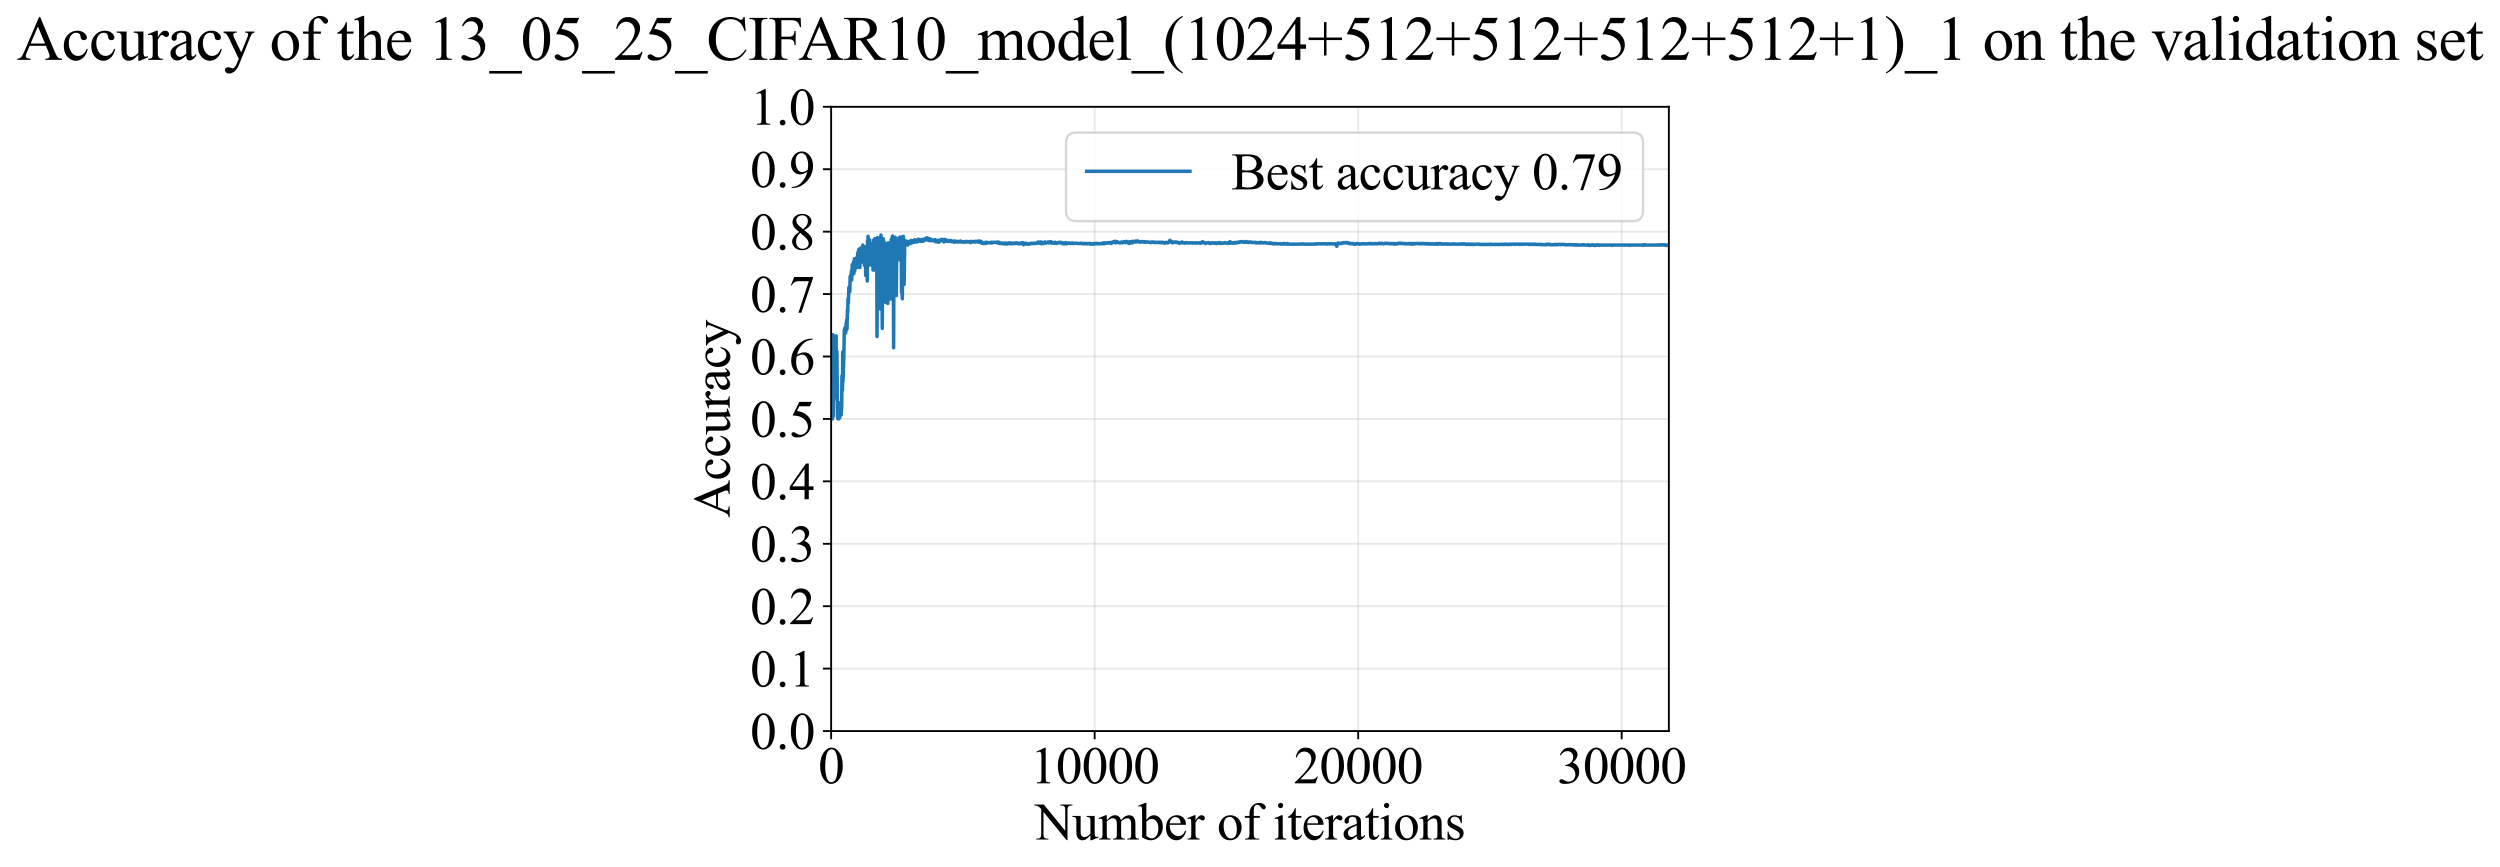 <?xml version="1.0" encoding="utf-8" standalone="no"?>
<!DOCTYPE svg PUBLIC "-//W3C//DTD SVG 1.1//EN"
  "http://www.w3.org/Graphics/SVG/1.1/DTD/svg11.dtd">
<svg xmlns:xlink="http://www.w3.org/1999/xlink" width="1065.747pt" height="369.808pt" viewBox="0 0 1065.747 369.808" xmlns="http://www.w3.org/2000/svg" version="1.1">
 <defs>
  <style type="text/css">*{stroke-linejoin: round; stroke-linecap: butt}</style>
 </defs>
 <g id="figure_1">
  <g id="patch_1">
   <path d="M -0 369.808 
L 1065.747 369.808 
L 1065.747 0 
L -0 0 
z
" style="fill: #ffffff"/>
  </g>
  <g id="axes_1">
   <g id="patch_2">
    <path d="M 354.313 311.644 
L 711.433 311.644 
L 711.433 45.532 
L 354.313 45.532 
z
" style="fill: #ffffff"/>
   </g>
   <g id="matplotlib.axis_1">
    <g id="xtick_1">
     <g id="line2d_1">
      <path d="M 354.313 311.644 
L 354.313 45.532 
" clip-path="url(#pdae10813d0)" style="fill: none; stroke: #b0b0b0; stroke-opacity: 0.3; stroke-width: 0.8; stroke-linecap: square"/>
     </g>
     <g id="line2d_2">
      <defs>
       <path id="ma514504598" d="M 0 0 
L 0 3.5 
" style="stroke: #000000; stroke-width: 0.8"/>
      </defs>
      <g>
       <use xlink:href="#ma514504598" x="354.313" y="311.644" style="stroke: #000000; stroke-width: 0.8"/>
      </g>
     </g>
     <g id="text_1">
      <!-- 0 -->
      <g transform="translate(348.813 333.92) scale(0.22 -0.22)">
       <defs>
        <path id="TimesNewRomanPSMT-30" d="M 231 2094 
Q 231 2819 450 3342 
Q 669 3866 1031 4122 
Q 1313 4325 1613 4325 
Q 2100 4325 2488 3828 
Q 2972 3213 2972 2159 
Q 2972 1422 2759 906 
Q 2547 391 2217 158 
Q 1888 -75 1581 -75 
Q 975 -75 572 641 
Q 231 1244 231 2094 
z
M 844 2016 
Q 844 1141 1059 588 
Q 1238 122 1591 122 
Q 1759 122 1940 273 
Q 2122 425 2216 781 
Q 2359 1319 2359 2297 
Q 2359 3022 2209 3506 
Q 2097 3866 1919 4016 
Q 1791 4119 1609 4119 
Q 1397 4119 1231 3928 
Q 1006 3669 925 3112 
Q 844 2556 844 2016 
z
" transform="scale(0.016)"/>
       </defs>
       <use xlink:href="#TimesNewRomanPSMT-30"/>
      </g>
     </g>
    </g>
    <g id="xtick_2">
     <g id="line2d_3">
      <path d="M 466.651 311.644 
L 466.651 45.532 
" clip-path="url(#pdae10813d0)" style="fill: none; stroke: #b0b0b0; stroke-opacity: 0.3; stroke-width: 0.8; stroke-linecap: square"/>
     </g>
     <g id="line2d_4">
      <g>
       <use xlink:href="#ma514504598" x="466.651" y="311.644" style="stroke: #000000; stroke-width: 0.8"/>
      </g>
     </g>
     <g id="text_2">
      <!-- 10000 -->
      <g transform="translate(439.151 333.92) scale(0.22 -0.22)">
       <defs>
        <path id="TimesNewRomanPSMT-31" d="M 750 3822 
L 1781 4325 
L 1884 4325 
L 1884 747 
Q 1884 391 1914 303 
Q 1944 216 2037 169 
Q 2131 122 2419 116 
L 2419 0 
L 825 0 
L 825 116 
Q 1125 122 1212 167 
Q 1300 213 1334 289 
Q 1369 366 1369 747 
L 1369 3034 
Q 1369 3497 1338 3628 
Q 1316 3728 1258 3775 
Q 1200 3822 1119 3822 
Q 1003 3822 797 3725 
L 750 3822 
z
" transform="scale(0.016)"/>
       </defs>
       <use xlink:href="#TimesNewRomanPSMT-31"/>
       <use xlink:href="#TimesNewRomanPSMT-30" transform="translate(50 0)"/>
       <use xlink:href="#TimesNewRomanPSMT-30" transform="translate(100 0)"/>
       <use xlink:href="#TimesNewRomanPSMT-30" transform="translate(150 0)"/>
       <use xlink:href="#TimesNewRomanPSMT-30" transform="translate(200 0)"/>
      </g>
     </g>
    </g>
    <g id="xtick_3">
     <g id="line2d_5">
      <path d="M 578.988 311.644 
L 578.988 45.532 
" clip-path="url(#pdae10813d0)" style="fill: none; stroke: #b0b0b0; stroke-opacity: 0.3; stroke-width: 0.8; stroke-linecap: square"/>
     </g>
     <g id="line2d_6">
      <g>
       <use xlink:href="#ma514504598" x="578.988" y="311.644" style="stroke: #000000; stroke-width: 0.8"/>
      </g>
     </g>
     <g id="text_3">
      <!-- 20000 -->
      <g transform="translate(551.488 333.92) scale(0.22 -0.22)">
       <defs>
        <path id="TimesNewRomanPSMT-32" d="M 2934 816 
L 2638 0 
L 138 0 
L 138 116 
Q 1241 1122 1691 1759 
Q 2141 2397 2141 2925 
Q 2141 3328 1894 3587 
Q 1647 3847 1303 3847 
Q 991 3847 742 3664 
Q 494 3481 375 3128 
L 259 3128 
Q 338 3706 661 4015 
Q 984 4325 1469 4325 
Q 1984 4325 2329 3994 
Q 2675 3663 2675 3213 
Q 2675 2891 2525 2569 
Q 2294 2063 1775 1497 
Q 997 647 803 472 
L 1909 472 
Q 2247 472 2383 497 
Q 2519 522 2628 598 
Q 2738 675 2819 816 
L 2934 816 
z
" transform="scale(0.016)"/>
       </defs>
       <use xlink:href="#TimesNewRomanPSMT-32"/>
       <use xlink:href="#TimesNewRomanPSMT-30" transform="translate(50 0)"/>
       <use xlink:href="#TimesNewRomanPSMT-30" transform="translate(100 0)"/>
       <use xlink:href="#TimesNewRomanPSMT-30" transform="translate(150 0)"/>
       <use xlink:href="#TimesNewRomanPSMT-30" transform="translate(200 0)"/>
      </g>
     </g>
    </g>
    <g id="xtick_4">
     <g id="line2d_7">
      <path d="M 691.325 311.644 
L 691.325 45.532 
" clip-path="url(#pdae10813d0)" style="fill: none; stroke: #b0b0b0; stroke-opacity: 0.3; stroke-width: 0.8; stroke-linecap: square"/>
     </g>
     <g id="line2d_8">
      <g>
       <use xlink:href="#ma514504598" x="691.325" y="311.644" style="stroke: #000000; stroke-width: 0.8"/>
      </g>
     </g>
     <g id="text_4">
      <!-- 30000 -->
      <g transform="translate(663.825 333.92) scale(0.22 -0.22)">
       <defs>
        <path id="TimesNewRomanPSMT-33" d="M 325 3431 
Q 506 3859 782 4092 
Q 1059 4325 1472 4325 
Q 1981 4325 2253 3994 
Q 2459 3747 2459 3466 
Q 2459 3003 1878 2509 
Q 2269 2356 2469 2072 
Q 2669 1788 2669 1403 
Q 2669 853 2319 450 
Q 1863 -75 997 -75 
Q 569 -75 414 31 
Q 259 138 259 259 
Q 259 350 332 419 
Q 406 488 509 488 
Q 588 488 669 463 
Q 722 447 909 348 
Q 1097 250 1169 231 
Q 1284 197 1416 197 
Q 1734 197 1970 444 
Q 2206 691 2206 1028 
Q 2206 1275 2097 1509 
Q 2016 1684 1919 1775 
Q 1784 1900 1550 2001 
Q 1316 2103 1072 2103 
L 972 2103 
L 972 2197 
Q 1219 2228 1467 2375 
Q 1716 2522 1828 2728 
Q 1941 2934 1941 3181 
Q 1941 3503 1739 3701 
Q 1538 3900 1238 3900 
Q 753 3900 428 3381 
L 325 3431 
z
" transform="scale(0.016)"/>
       </defs>
       <use xlink:href="#TimesNewRomanPSMT-33"/>
       <use xlink:href="#TimesNewRomanPSMT-30" transform="translate(50 0)"/>
       <use xlink:href="#TimesNewRomanPSMT-30" transform="translate(100 0)"/>
       <use xlink:href="#TimesNewRomanPSMT-30" transform="translate(150 0)"/>
       <use xlink:href="#TimesNewRomanPSMT-30" transform="translate(200 0)"/>
      </g>
     </g>
    </g>
    <g id="text_5">
     <!-- Number of iterations -->
     <g transform="translate(441.231 357.902) scale(0.22 -0.22)">
      <defs>
       <path id="TimesNewRomanPSMT-4e" d="M -84 4238 
L 1066 4238 
L 3656 1059 
L 3656 3503 
Q 3656 3894 3569 3991 
Q 3453 4122 3203 4122 
L 3056 4122 
L 3056 4238 
L 4531 4238 
L 4531 4122 
L 4381 4122 
Q 4113 4122 4000 3959 
Q 3931 3859 3931 3503 
L 3931 -69 
L 3819 -69 
L 1025 3344 
L 1025 734 
Q 1025 344 1109 247 
Q 1228 116 1475 116 
L 1625 116 
L 1625 0 
L 150 0 
L 150 116 
L 297 116 
Q 569 116 681 278 
Q 750 378 750 734 
L 750 3681 
Q 566 3897 470 3965 
Q 375 4034 191 4094 
Q 100 4122 -84 4122 
L -84 4238 
z
" transform="scale(0.016)"/>
       <path id="TimesNewRomanPSMT-75" d="M 2709 2863 
L 2709 1128 
Q 2709 631 2732 520 
Q 2756 409 2807 365 
Q 2859 322 2928 322 
Q 3025 322 3147 375 
L 3191 266 
L 2334 -88 
L 2194 -88 
L 2194 519 
Q 1825 119 1631 15 
Q 1438 -88 1222 -88 
Q 981 -88 804 51 
Q 628 191 559 409 
Q 491 628 491 1028 
L 491 2306 
Q 491 2509 447 2587 
Q 403 2666 317 2708 
Q 231 2750 6 2747 
L 6 2863 
L 1009 2863 
L 1009 947 
Q 1009 547 1148 422 
Q 1288 297 1484 297 
Q 1619 297 1789 381 
Q 1959 466 2194 703 
L 2194 2325 
Q 2194 2569 2105 2655 
Q 2016 2741 1734 2747 
L 1734 2863 
L 2709 2863 
z
" transform="scale(0.016)"/>
       <path id="TimesNewRomanPSMT-6d" d="M 1050 2338 
Q 1363 2650 1419 2697 
Q 1559 2816 1721 2881 
Q 1884 2947 2044 2947 
Q 2313 2947 2506 2790 
Q 2700 2634 2766 2338 
Q 3088 2713 3309 2830 
Q 3531 2947 3766 2947 
Q 3994 2947 4170 2830 
Q 4347 2713 4450 2447 
Q 4519 2266 4519 1878 
L 4519 647 
Q 4519 378 4559 278 
Q 4591 209 4675 161 
Q 4759 113 4950 113 
L 4950 0 
L 3538 0 
L 3538 113 
L 3597 113 
Q 3781 113 3884 184 
Q 3956 234 3988 344 
Q 4000 397 4000 647 
L 4000 1878 
Q 4000 2228 3916 2372 
Q 3794 2572 3525 2572 
Q 3359 2572 3192 2489 
Q 3025 2406 2788 2181 
L 2781 2147 
L 2788 2013 
L 2788 647 
Q 2788 353 2820 281 
Q 2853 209 2943 161 
Q 3034 113 3253 113 
L 3253 0 
L 1806 0 
L 1806 113 
Q 2044 113 2133 169 
Q 2222 225 2256 338 
Q 2272 391 2272 647 
L 2272 1878 
Q 2272 2228 2169 2381 
Q 2031 2581 1784 2581 
Q 1616 2581 1450 2491 
Q 1191 2353 1050 2181 
L 1050 647 
Q 1050 366 1089 281 
Q 1128 197 1204 155 
Q 1281 113 1516 113 
L 1516 0 
L 100 0 
L 100 113 
Q 297 113 375 155 
Q 453 197 493 289 
Q 534 381 534 647 
L 534 1741 
Q 534 2213 506 2350 
Q 484 2453 437 2492 
Q 391 2531 309 2531 
Q 222 2531 100 2484 
L 53 2597 
L 916 2947 
L 1050 2947 
L 1050 2338 
z
" transform="scale(0.016)"/>
       <path id="TimesNewRomanPSMT-62" d="M 984 2369 
Q 1400 2947 1881 2947 
Q 2322 2947 2650 2570 
Q 2978 2194 2978 1541 
Q 2978 778 2472 313 
Q 2038 -88 1503 -88 
Q 1253 -88 995 3 
Q 738 94 469 275 
L 469 3241 
Q 469 3728 445 3840 
Q 422 3953 372 3993 
Q 322 4034 247 4034 
Q 159 4034 28 3984 
L -16 4094 
L 844 4444 
L 984 4444 
L 984 2369 
z
M 984 2169 
L 984 456 
Q 1144 300 1314 220 
Q 1484 141 1663 141 
Q 1947 141 2192 453 
Q 2438 766 2438 1363 
Q 2438 1913 2192 2208 
Q 1947 2503 1634 2503 
Q 1469 2503 1303 2419 
Q 1178 2356 984 2169 
z
" transform="scale(0.016)"/>
       <path id="TimesNewRomanPSMT-65" d="M 681 1784 
Q 678 1147 991 784 
Q 1303 422 1725 422 
Q 2006 422 2214 576 
Q 2422 731 2563 1106 
L 2659 1044 
Q 2594 616 2278 264 
Q 1963 -88 1488 -88 
Q 972 -88 605 314 
Q 238 716 238 1394 
Q 238 2128 614 2539 
Q 991 2950 1559 2950 
Q 2041 2950 2350 2633 
Q 2659 2316 2659 1784 
L 681 1784 
z
M 681 1966 
L 2006 1966 
Q 1991 2241 1941 2353 
Q 1863 2528 1708 2628 
Q 1553 2728 1384 2728 
Q 1125 2728 920 2526 
Q 716 2325 681 1966 
z
" transform="scale(0.016)"/>
       <path id="TimesNewRomanPSMT-72" d="M 1038 2947 
L 1038 2303 
Q 1397 2947 1775 2947 
Q 1947 2947 2059 2842 
Q 2172 2738 2172 2600 
Q 2172 2478 2090 2393 
Q 2009 2309 1897 2309 
Q 1788 2309 1652 2417 
Q 1516 2525 1450 2525 
Q 1394 2525 1328 2463 
Q 1188 2334 1038 2041 
L 1038 669 
Q 1038 431 1097 309 
Q 1138 225 1241 169 
Q 1344 113 1538 113 
L 1538 0 
L 72 0 
L 72 113 
Q 291 113 397 181 
Q 475 231 506 341 
Q 522 394 522 644 
L 522 1753 
Q 522 2253 501 2348 
Q 481 2444 426 2487 
Q 372 2531 291 2531 
Q 194 2531 72 2484 
L 41 2597 
L 906 2947 
L 1038 2947 
z
" transform="scale(0.016)"/>
       <path id="TimesNewRomanPSMT-20" transform="scale(0.016)"/>
       <path id="TimesNewRomanPSMT-6f" d="M 1600 2947 
Q 2250 2947 2644 2453 
Q 2978 2031 2978 1484 
Q 2978 1100 2793 706 
Q 2609 313 2286 112 
Q 1963 -88 1566 -88 
Q 919 -88 538 428 
Q 216 863 216 1403 
Q 216 1797 411 2186 
Q 606 2575 925 2761 
Q 1244 2947 1600 2947 
z
M 1503 2744 
Q 1338 2744 1170 2645 
Q 1003 2547 900 2300 
Q 797 2053 797 1666 
Q 797 1041 1045 587 
Q 1294 134 1700 134 
Q 2003 134 2200 384 
Q 2397 634 2397 1244 
Q 2397 2006 2069 2444 
Q 1847 2744 1503 2744 
z
" transform="scale(0.016)"/>
       <path id="TimesNewRomanPSMT-66" d="M 1319 2638 
L 1319 756 
Q 1319 356 1406 250 
Q 1522 113 1716 113 
L 1975 113 
L 1975 0 
L 266 0 
L 266 113 
L 394 113 
Q 519 113 622 175 
Q 725 238 764 344 
Q 803 450 803 756 
L 803 2638 
L 247 2638 
L 247 2863 
L 803 2863 
L 803 3050 
Q 803 3478 940 3775 
Q 1078 4072 1361 4255 
Q 1644 4438 1997 4438 
Q 2325 4438 2600 4225 
Q 2781 4084 2781 3909 
Q 2781 3816 2700 3733 
Q 2619 3650 2525 3650 
Q 2453 3650 2373 3701 
Q 2294 3753 2178 3923 
Q 2063 4094 1966 4153 
Q 1869 4213 1750 4213 
Q 1606 4213 1506 4136 
Q 1406 4059 1362 3898 
Q 1319 3738 1319 3069 
L 1319 2863 
L 2056 2863 
L 2056 2638 
L 1319 2638 
z
" transform="scale(0.016)"/>
       <path id="TimesNewRomanPSMT-69" d="M 928 4444 
Q 1059 4444 1151 4351 
Q 1244 4259 1244 4128 
Q 1244 3997 1151 3903 
Q 1059 3809 928 3809 
Q 797 3809 703 3903 
Q 609 3997 609 4128 
Q 609 4259 701 4351 
Q 794 4444 928 4444 
z
M 1188 2947 
L 1188 647 
Q 1188 378 1227 289 
Q 1266 200 1342 156 
Q 1419 113 1622 113 
L 1622 0 
L 231 0 
L 231 113 
Q 441 113 512 153 
Q 584 194 626 287 
Q 669 381 669 647 
L 669 1750 
Q 669 2216 641 2353 
Q 619 2453 572 2492 
Q 525 2531 444 2531 
Q 356 2531 231 2484 
L 188 2597 
L 1050 2947 
L 1188 2947 
z
" transform="scale(0.016)"/>
       <path id="TimesNewRomanPSMT-74" d="M 1031 3803 
L 1031 2863 
L 1700 2863 
L 1700 2644 
L 1031 2644 
L 1031 788 
Q 1031 509 1111 412 
Q 1191 316 1316 316 
Q 1419 316 1516 380 
Q 1613 444 1666 569 
L 1788 569 
Q 1678 263 1478 108 
Q 1278 -47 1066 -47 
Q 922 -47 784 33 
Q 647 113 581 261 
Q 516 409 516 719 
L 516 2644 
L 63 2644 
L 63 2747 
Q 234 2816 414 2980 
Q 594 3144 734 3369 
Q 806 3488 934 3803 
L 1031 3803 
z
" transform="scale(0.016)"/>
       <path id="TimesNewRomanPSMT-61" d="M 1822 413 
Q 1381 72 1269 19 
Q 1100 -59 909 -59 
Q 613 -59 420 144 
Q 228 347 228 678 
Q 228 888 322 1041 
Q 450 1253 767 1440 
Q 1084 1628 1822 1897 
L 1822 2009 
Q 1822 2438 1686 2597 
Q 1550 2756 1291 2756 
Q 1094 2756 978 2650 
Q 859 2544 859 2406 
L 866 2225 
Q 866 2081 792 2003 
Q 719 1925 600 1925 
Q 484 1925 411 2006 
Q 338 2088 338 2228 
Q 338 2497 613 2722 
Q 888 2947 1384 2947 
Q 1766 2947 2009 2819 
Q 2194 2722 2281 2516 
Q 2338 2381 2338 1966 
L 2338 994 
Q 2338 584 2353 492 
Q 2369 400 2405 369 
Q 2441 338 2488 338 
Q 2538 338 2575 359 
Q 2641 400 2828 588 
L 2828 413 
Q 2478 -56 2159 -56 
Q 2006 -56 1915 50 
Q 1825 156 1822 413 
z
M 1822 616 
L 1822 1706 
Q 1350 1519 1213 1441 
Q 966 1303 859 1153 
Q 753 1003 753 825 
Q 753 600 887 451 
Q 1022 303 1197 303 
Q 1434 303 1822 616 
z
" transform="scale(0.016)"/>
       <path id="TimesNewRomanPSMT-6e" d="M 1034 2341 
Q 1538 2947 1994 2947 
Q 2228 2947 2397 2830 
Q 2566 2713 2666 2444 
Q 2734 2256 2734 1869 
L 2734 647 
Q 2734 375 2778 278 
Q 2813 200 2889 156 
Q 2966 113 3172 113 
L 3172 0 
L 1756 0 
L 1756 113 
L 1816 113 
Q 2016 113 2095 173 
Q 2175 234 2206 353 
Q 2219 400 2219 647 
L 2219 1819 
Q 2219 2209 2117 2386 
Q 2016 2563 1775 2563 
Q 1403 2563 1034 2156 
L 1034 647 
Q 1034 356 1069 288 
Q 1113 197 1189 155 
Q 1266 113 1500 113 
L 1500 0 
L 84 0 
L 84 113 
L 147 113 
Q 366 113 442 223 
Q 519 334 519 647 
L 519 1709 
Q 519 2225 495 2337 
Q 472 2450 423 2490 
Q 375 2531 294 2531 
Q 206 2531 84 2484 
L 38 2597 
L 900 2947 
L 1034 2947 
L 1034 2341 
z
" transform="scale(0.016)"/>
       <path id="TimesNewRomanPSMT-73" d="M 2050 2947 
L 2050 1972 
L 1947 1972 
Q 1828 2431 1642 2597 
Q 1456 2763 1169 2763 
Q 950 2763 815 2647 
Q 681 2531 681 2391 
Q 681 2216 781 2091 
Q 878 1963 1175 1819 
L 1631 1597 
Q 2266 1288 2266 781 
Q 2266 391 1970 151 
Q 1675 -88 1309 -88 
Q 1047 -88 709 6 
Q 606 38 541 38 
Q 469 38 428 -44 
L 325 -44 
L 325 978 
L 428 978 
Q 516 541 762 319 
Q 1009 97 1316 97 
Q 1531 97 1667 223 
Q 1803 350 1803 528 
Q 1803 744 1651 891 
Q 1500 1038 1047 1263 
Q 594 1488 453 1669 
Q 313 1847 313 2119 
Q 313 2472 555 2709 
Q 797 2947 1181 2947 
Q 1350 2947 1591 2875 
Q 1750 2828 1803 2828 
Q 1853 2828 1881 2850 
Q 1909 2872 1947 2947 
L 2050 2947 
z
" transform="scale(0.016)"/>
      </defs>
      <use xlink:href="#TimesNewRomanPSMT-4e"/>
      <use xlink:href="#TimesNewRomanPSMT-75" transform="translate(72.217 0)"/>
      <use xlink:href="#TimesNewRomanPSMT-6d" transform="translate(122.217 0)"/>
      <use xlink:href="#TimesNewRomanPSMT-62" transform="translate(200 0)"/>
      <use xlink:href="#TimesNewRomanPSMT-65" transform="translate(250 0)"/>
      <use xlink:href="#TimesNewRomanPSMT-72" transform="translate(294.385 0)"/>
      <use xlink:href="#TimesNewRomanPSMT-20" transform="translate(327.686 0)"/>
      <use xlink:href="#TimesNewRomanPSMT-6f" transform="translate(352.686 0)"/>
      <use xlink:href="#TimesNewRomanPSMT-66" transform="translate(402.686 0)"/>
      <use xlink:href="#TimesNewRomanPSMT-20" transform="translate(435.986 0)"/>
      <use xlink:href="#TimesNewRomanPSMT-69" transform="translate(460.986 0)"/>
      <use xlink:href="#TimesNewRomanPSMT-74" transform="translate(488.77 0)"/>
      <use xlink:href="#TimesNewRomanPSMT-65" transform="translate(516.553 0)"/>
      <use xlink:href="#TimesNewRomanPSMT-72" transform="translate(560.938 0)"/>
      <use xlink:href="#TimesNewRomanPSMT-61" transform="translate(594.238 0)"/>
      <use xlink:href="#TimesNewRomanPSMT-74" transform="translate(638.623 0)"/>
      <use xlink:href="#TimesNewRomanPSMT-69" transform="translate(666.406 0)"/>
      <use xlink:href="#TimesNewRomanPSMT-6f" transform="translate(694.189 0)"/>
      <use xlink:href="#TimesNewRomanPSMT-6e" transform="translate(744.189 0)"/>
      <use xlink:href="#TimesNewRomanPSMT-73" transform="translate(794.189 0)"/>
     </g>
    </g>
   </g>
   <g id="matplotlib.axis_2">
    <g id="ytick_1">
     <g id="line2d_9">
      <path d="M 354.313 311.644 
L 711.433 311.644 
" clip-path="url(#pdae10813d0)" style="fill: none; stroke: #b0b0b0; stroke-opacity: 0.3; stroke-width: 0.8; stroke-linecap: square"/>
     </g>
     <g id="line2d_10">
      <defs>
       <path id="me53ee16751" d="M 0 0 
L -3.5 0 
" style="stroke: #000000; stroke-width: 0.8"/>
      </defs>
      <g>
       <use xlink:href="#me53ee16751" x="354.313" y="311.644" style="stroke: #000000; stroke-width: 0.8"/>
      </g>
     </g>
     <g id="text_6">
      <!-- 0.0 -->
      <g transform="translate(319.813 319.282) scale(0.22 -0.22)">
       <defs>
        <path id="TimesNewRomanPSMT-2e" d="M 800 606 
Q 947 606 1047 504 
Q 1147 403 1147 259 
Q 1147 116 1045 14 
Q 944 -88 800 -88 
Q 656 -88 554 14 
Q 453 116 453 259 
Q 453 406 554 506 
Q 656 606 800 606 
z
" transform="scale(0.016)"/>
       </defs>
       <use xlink:href="#TimesNewRomanPSMT-30"/>
       <use xlink:href="#TimesNewRomanPSMT-2e" transform="translate(50 0)"/>
       <use xlink:href="#TimesNewRomanPSMT-30" transform="translate(75 0)"/>
      </g>
     </g>
    </g>
    <g id="ytick_2">
     <g id="line2d_11">
      <path d="M 354.313 285.032 
L 711.433 285.032 
" clip-path="url(#pdae10813d0)" style="fill: none; stroke: #b0b0b0; stroke-opacity: 0.3; stroke-width: 0.8; stroke-linecap: square"/>
     </g>
     <g id="line2d_12">
      <g>
       <use xlink:href="#me53ee16751" x="354.313" y="285.032" style="stroke: #000000; stroke-width: 0.8"/>
      </g>
     </g>
     <g id="text_7">
      <!-- 0.1 -->
      <g transform="translate(319.813 292.67) scale(0.22 -0.22)">
       <use xlink:href="#TimesNewRomanPSMT-30"/>
       <use xlink:href="#TimesNewRomanPSMT-2e" transform="translate(50 0)"/>
       <use xlink:href="#TimesNewRomanPSMT-31" transform="translate(75 0)"/>
      </g>
     </g>
    </g>
    <g id="ytick_3">
     <g id="line2d_13">
      <path d="M 354.313 258.421 
L 711.433 258.421 
" clip-path="url(#pdae10813d0)" style="fill: none; stroke: #b0b0b0; stroke-opacity: 0.3; stroke-width: 0.8; stroke-linecap: square"/>
     </g>
     <g id="line2d_14">
      <g>
       <use xlink:href="#me53ee16751" x="354.313" y="258.421" style="stroke: #000000; stroke-width: 0.8"/>
      </g>
     </g>
     <g id="text_8">
      <!-- 0.2 -->
      <g transform="translate(319.813 266.059) scale(0.22 -0.22)">
       <use xlink:href="#TimesNewRomanPSMT-30"/>
       <use xlink:href="#TimesNewRomanPSMT-2e" transform="translate(50 0)"/>
       <use xlink:href="#TimesNewRomanPSMT-32" transform="translate(75 0)"/>
      </g>
     </g>
    </g>
    <g id="ytick_4">
     <g id="line2d_15">
      <path d="M 354.313 231.81 
L 711.433 231.81 
" clip-path="url(#pdae10813d0)" style="fill: none; stroke: #b0b0b0; stroke-opacity: 0.3; stroke-width: 0.8; stroke-linecap: square"/>
     </g>
     <g id="line2d_16">
      <g>
       <use xlink:href="#me53ee16751" x="354.313" y="231.81" style="stroke: #000000; stroke-width: 0.8"/>
      </g>
     </g>
     <g id="text_9">
      <!-- 0.3 -->
      <g transform="translate(319.813 239.448) scale(0.22 -0.22)">
       <use xlink:href="#TimesNewRomanPSMT-30"/>
       <use xlink:href="#TimesNewRomanPSMT-2e" transform="translate(50 0)"/>
       <use xlink:href="#TimesNewRomanPSMT-33" transform="translate(75 0)"/>
      </g>
     </g>
    </g>
    <g id="ytick_5">
     <g id="line2d_17">
      <path d="M 354.313 205.199 
L 711.433 205.199 
" clip-path="url(#pdae10813d0)" style="fill: none; stroke: #b0b0b0; stroke-opacity: 0.3; stroke-width: 0.8; stroke-linecap: square"/>
     </g>
     <g id="line2d_18">
      <g>
       <use xlink:href="#me53ee16751" x="354.313" y="205.199" style="stroke: #000000; stroke-width: 0.8"/>
      </g>
     </g>
     <g id="text_10">
      <!-- 0.4 -->
      <g transform="translate(319.813 212.837) scale(0.22 -0.22)">
       <defs>
        <path id="TimesNewRomanPSMT-34" d="M 2978 1563 
L 2978 1119 
L 2409 1119 
L 2409 0 
L 1894 0 
L 1894 1119 
L 100 1119 
L 100 1519 
L 2066 4325 
L 2409 4325 
L 2409 1563 
L 2978 1563 
z
M 1894 1563 
L 1894 3666 
L 406 1563 
L 1894 1563 
z
" transform="scale(0.016)"/>
       </defs>
       <use xlink:href="#TimesNewRomanPSMT-30"/>
       <use xlink:href="#TimesNewRomanPSMT-2e" transform="translate(50 0)"/>
       <use xlink:href="#TimesNewRomanPSMT-34" transform="translate(75 0)"/>
      </g>
     </g>
    </g>
    <g id="ytick_6">
     <g id="line2d_19">
      <path d="M 354.313 178.588 
L 711.433 178.588 
" clip-path="url(#pdae10813d0)" style="fill: none; stroke: #b0b0b0; stroke-opacity: 0.3; stroke-width: 0.8; stroke-linecap: square"/>
     </g>
     <g id="line2d_20">
      <g>
       <use xlink:href="#me53ee16751" x="354.313" y="178.588" style="stroke: #000000; stroke-width: 0.8"/>
      </g>
     </g>
     <g id="text_11">
      <!-- 0.5 -->
      <g transform="translate(319.813 186.226) scale(0.22 -0.22)">
       <defs>
        <path id="TimesNewRomanPSMT-35" d="M 2778 4238 
L 2534 3706 
L 1259 3706 
L 981 3138 
Q 1809 3016 2294 2522 
Q 2709 2097 2709 1522 
Q 2709 1188 2573 903 
Q 2438 619 2231 419 
Q 2025 219 1772 97 
Q 1413 -75 1034 -75 
Q 653 -75 479 54 
Q 306 184 306 341 
Q 306 428 378 495 
Q 450 563 559 563 
Q 641 563 702 538 
Q 763 513 909 409 
Q 1144 247 1384 247 
Q 1750 247 2026 523 
Q 2303 800 2303 1197 
Q 2303 1581 2056 1914 
Q 1809 2247 1375 2428 
Q 1034 2569 447 2591 
L 1259 4238 
L 2778 4238 
z
" transform="scale(0.016)"/>
       </defs>
       <use xlink:href="#TimesNewRomanPSMT-30"/>
       <use xlink:href="#TimesNewRomanPSMT-2e" transform="translate(50 0)"/>
       <use xlink:href="#TimesNewRomanPSMT-35" transform="translate(75 0)"/>
      </g>
     </g>
    </g>
    <g id="ytick_7">
     <g id="line2d_21">
      <path d="M 354.313 151.976 
L 711.433 151.976 
" clip-path="url(#pdae10813d0)" style="fill: none; stroke: #b0b0b0; stroke-opacity: 0.3; stroke-width: 0.8; stroke-linecap: square"/>
     </g>
     <g id="line2d_22">
      <g>
       <use xlink:href="#me53ee16751" x="354.313" y="151.976" style="stroke: #000000; stroke-width: 0.8"/>
      </g>
     </g>
     <g id="text_12">
      <!-- 0.6 -->
      <g transform="translate(319.813 159.614) scale(0.22 -0.22)">
       <defs>
        <path id="TimesNewRomanPSMT-36" d="M 2869 4325 
L 2869 4209 
Q 2456 4169 2195 4045 
Q 1934 3922 1679 3669 
Q 1425 3416 1258 3105 
Q 1091 2794 978 2366 
Q 1428 2675 1881 2675 
Q 2316 2675 2634 2325 
Q 2953 1975 2953 1425 
Q 2953 894 2631 456 
Q 2244 -75 1606 -75 
Q 1172 -75 869 213 
Q 275 772 275 1663 
Q 275 2231 503 2743 
Q 731 3256 1154 3653 
Q 1578 4050 1965 4187 
Q 2353 4325 2688 4325 
L 2869 4325 
z
M 925 2138 
Q 869 1716 869 1456 
Q 869 1156 980 804 
Q 1091 453 1309 247 
Q 1469 100 1697 100 
Q 1969 100 2183 356 
Q 2397 613 2397 1088 
Q 2397 1622 2184 2012 
Q 1972 2403 1581 2403 
Q 1463 2403 1327 2353 
Q 1191 2303 925 2138 
z
" transform="scale(0.016)"/>
       </defs>
       <use xlink:href="#TimesNewRomanPSMT-30"/>
       <use xlink:href="#TimesNewRomanPSMT-2e" transform="translate(50 0)"/>
       <use xlink:href="#TimesNewRomanPSMT-36" transform="translate(75 0)"/>
      </g>
     </g>
    </g>
    <g id="ytick_8">
     <g id="line2d_23">
      <path d="M 354.313 125.365 
L 711.433 125.365 
" clip-path="url(#pdae10813d0)" style="fill: none; stroke: #b0b0b0; stroke-opacity: 0.3; stroke-width: 0.8; stroke-linecap: square"/>
     </g>
     <g id="line2d_24">
      <g>
       <use xlink:href="#me53ee16751" x="354.313" y="125.365" style="stroke: #000000; stroke-width: 0.8"/>
      </g>
     </g>
     <g id="text_13">
      <!-- 0.7 -->
      <g transform="translate(319.813 133.003) scale(0.22 -0.22)">
       <defs>
        <path id="TimesNewRomanPSMT-37" d="M 644 4238 
L 2916 4238 
L 2916 4119 
L 1503 -88 
L 1153 -88 
L 2419 3728 
L 1253 3728 
Q 900 3728 750 3644 
Q 488 3500 328 3200 
L 238 3234 
L 644 4238 
z
" transform="scale(0.016)"/>
       </defs>
       <use xlink:href="#TimesNewRomanPSMT-30"/>
       <use xlink:href="#TimesNewRomanPSMT-2e" transform="translate(50 0)"/>
       <use xlink:href="#TimesNewRomanPSMT-37" transform="translate(75 0)"/>
      </g>
     </g>
    </g>
    <g id="ytick_9">
     <g id="line2d_25">
      <path d="M 354.313 98.754 
L 711.433 98.754 
" clip-path="url(#pdae10813d0)" style="fill: none; stroke: #b0b0b0; stroke-opacity: 0.3; stroke-width: 0.8; stroke-linecap: square"/>
     </g>
     <g id="line2d_26">
      <g>
       <use xlink:href="#me53ee16751" x="354.313" y="98.754" style="stroke: #000000; stroke-width: 0.8"/>
      </g>
     </g>
     <g id="text_14">
      <!-- 0.8 -->
      <g transform="translate(319.813 106.392) scale(0.22 -0.22)">
       <defs>
        <path id="TimesNewRomanPSMT-38" d="M 1228 2134 
Q 725 2547 579 2797 
Q 434 3047 434 3316 
Q 434 3728 753 4026 
Q 1072 4325 1600 4325 
Q 2113 4325 2425 4047 
Q 2738 3769 2738 3413 
Q 2738 3175 2569 2928 
Q 2400 2681 1866 2347 
Q 2416 1922 2594 1678 
Q 2831 1359 2831 1006 
Q 2831 559 2490 242 
Q 2150 -75 1597 -75 
Q 994 -75 656 303 
Q 388 606 388 966 
Q 388 1247 577 1523 
Q 766 1800 1228 2134 
z
M 1719 2469 
Q 2094 2806 2194 3001 
Q 2294 3197 2294 3444 
Q 2294 3772 2109 3958 
Q 1925 4144 1606 4144 
Q 1288 4144 1088 3959 
Q 888 3775 888 3528 
Q 888 3366 970 3203 
Q 1053 3041 1206 2894 
L 1719 2469 
z
M 1375 2016 
Q 1116 1797 991 1539 
Q 866 1281 866 981 
Q 866 578 1086 336 
Q 1306 94 1647 94 
Q 1984 94 2187 284 
Q 2391 475 2391 747 
Q 2391 972 2272 1150 
Q 2050 1481 1375 2016 
z
" transform="scale(0.016)"/>
       </defs>
       <use xlink:href="#TimesNewRomanPSMT-30"/>
       <use xlink:href="#TimesNewRomanPSMT-2e" transform="translate(50 0)"/>
       <use xlink:href="#TimesNewRomanPSMT-38" transform="translate(75 0)"/>
      </g>
     </g>
    </g>
    <g id="ytick_10">
     <g id="line2d_27">
      <path d="M 354.313 72.143 
L 711.433 72.143 
" clip-path="url(#pdae10813d0)" style="fill: none; stroke: #b0b0b0; stroke-opacity: 0.3; stroke-width: 0.8; stroke-linecap: square"/>
     </g>
     <g id="line2d_28">
      <g>
       <use xlink:href="#me53ee16751" x="354.313" y="72.143" style="stroke: #000000; stroke-width: 0.8"/>
      </g>
     </g>
     <g id="text_15">
      <!-- 0.9 -->
      <g transform="translate(319.813 79.781) scale(0.22 -0.22)">
       <defs>
        <path id="TimesNewRomanPSMT-39" d="M 338 -88 
L 338 28 
Q 744 34 1094 217 
Q 1444 400 1770 856 
Q 2097 1313 2225 1859 
Q 1734 1544 1338 1544 
Q 891 1544 572 1889 
Q 253 2234 253 2806 
Q 253 3363 572 3797 
Q 956 4325 1575 4325 
Q 2097 4325 2469 3894 
Q 2925 3359 2925 2575 
Q 2925 1869 2578 1258 
Q 2231 647 1613 244 
Q 1109 -88 516 -88 
L 338 -88 
z
M 2275 2091 
Q 2331 2497 2331 2741 
Q 2331 3044 2228 3395 
Q 2125 3747 1936 3934 
Q 1747 4122 1506 4122 
Q 1228 4122 1018 3872 
Q 809 3622 809 3128 
Q 809 2469 1088 2097 
Q 1291 1828 1588 1828 
Q 1731 1828 1928 1897 
Q 2125 1966 2275 2091 
z
" transform="scale(0.016)"/>
       </defs>
       <use xlink:href="#TimesNewRomanPSMT-30"/>
       <use xlink:href="#TimesNewRomanPSMT-2e" transform="translate(50 0)"/>
       <use xlink:href="#TimesNewRomanPSMT-39" transform="translate(75 0)"/>
      </g>
     </g>
    </g>
    <g id="ytick_11">
     <g id="line2d_29">
      <path d="M 354.313 45.532 
L 711.433 45.532 
" clip-path="url(#pdae10813d0)" style="fill: none; stroke: #b0b0b0; stroke-opacity: 0.3; stroke-width: 0.8; stroke-linecap: square"/>
     </g>
     <g id="line2d_30">
      <g>
       <use xlink:href="#me53ee16751" x="354.313" y="45.532" style="stroke: #000000; stroke-width: 0.8"/>
      </g>
     </g>
     <g id="text_16">
      <!-- 1.0 -->
      <g transform="translate(319.813 53.17) scale(0.22 -0.22)">
       <use xlink:href="#TimesNewRomanPSMT-31"/>
       <use xlink:href="#TimesNewRomanPSMT-2e" transform="translate(50 0)"/>
       <use xlink:href="#TimesNewRomanPSMT-30" transform="translate(75 0)"/>
      </g>
     </g>
    </g>
    <g id="text_17">
     <!-- Accuracy -->
     <g transform="translate(311.066 220.726) rotate(-90) scale(0.22 -0.22)">
      <defs>
       <path id="TimesNewRomanPSMT-41" d="M 2928 1419 
L 1288 1419 
L 1000 750 
Q 894 503 894 381 
Q 894 284 986 211 
Q 1078 138 1384 116 
L 1384 0 
L 50 0 
L 50 116 
Q 316 163 394 238 
Q 553 388 747 847 
L 2238 4334 
L 2347 4334 
L 3822 809 
Q 4000 384 4145 257 
Q 4291 131 4550 116 
L 4550 0 
L 2878 0 
L 2878 116 
Q 3131 128 3220 200 
Q 3309 272 3309 375 
Q 3309 513 3184 809 
L 2928 1419 
z
M 2841 1650 
L 2122 3363 
L 1384 1650 
L 2841 1650 
z
" transform="scale(0.016)"/>
       <path id="TimesNewRomanPSMT-63" d="M 2631 1088 
Q 2516 522 2178 217 
Q 1841 -88 1431 -88 
Q 944 -88 581 321 
Q 219 731 219 1428 
Q 219 2103 620 2525 
Q 1022 2947 1584 2947 
Q 2006 2947 2278 2723 
Q 2550 2500 2550 2259 
Q 2550 2141 2473 2067 
Q 2397 1994 2259 1994 
Q 2075 1994 1981 2113 
Q 1928 2178 1911 2362 
Q 1894 2547 1784 2644 
Q 1675 2738 1481 2738 
Q 1169 2738 978 2506 
Q 725 2200 725 1697 
Q 725 1184 976 792 
Q 1228 400 1656 400 
Q 1963 400 2206 609 
Q 2378 753 2541 1131 
L 2631 1088 
z
" transform="scale(0.016)"/>
       <path id="TimesNewRomanPSMT-79" d="M 38 2863 
L 1372 2863 
L 1372 2747 
L 1306 2747 
Q 1166 2747 1095 2686 
Q 1025 2625 1025 2534 
Q 1025 2413 1128 2197 
L 1825 753 
L 2466 2334 
Q 2519 2463 2519 2588 
Q 2519 2644 2497 2672 
Q 2472 2706 2419 2726 
Q 2366 2747 2231 2747 
L 2231 2863 
L 3163 2863 
L 3163 2747 
Q 3047 2734 2984 2696 
Q 2922 2659 2847 2556 
Q 2819 2513 2741 2316 
L 1575 -541 
Q 1406 -956 1132 -1168 
Q 859 -1381 606 -1381 
Q 422 -1381 303 -1275 
Q 184 -1169 184 -1031 
Q 184 -900 270 -820 
Q 356 -741 506 -741 
Q 609 -741 788 -809 
Q 913 -856 944 -856 
Q 1038 -856 1148 -759 
Q 1259 -663 1372 -384 
L 1575 113 
L 547 2272 
Q 500 2369 397 2513 
Q 319 2622 269 2659 
Q 197 2709 38 2747 
L 38 2863 
z
" transform="scale(0.016)"/>
      </defs>
      <use xlink:href="#TimesNewRomanPSMT-41"/>
      <use xlink:href="#TimesNewRomanPSMT-63" transform="translate(72.217 0)"/>
      <use xlink:href="#TimesNewRomanPSMT-63" transform="translate(116.602 0)"/>
      <use xlink:href="#TimesNewRomanPSMT-75" transform="translate(160.986 0)"/>
      <use xlink:href="#TimesNewRomanPSMT-72" transform="translate(210.986 0)"/>
      <use xlink:href="#TimesNewRomanPSMT-61" transform="translate(244.287 0)"/>
      <use xlink:href="#TimesNewRomanPSMT-63" transform="translate(288.672 0)"/>
      <use xlink:href="#TimesNewRomanPSMT-79" transform="translate(333.057 0)"/>
     </g>
    </g>
   </g>
   <g id="line2d_31">
    <path d="M 354.313 178.588 
L 354.875 178.588 
L 355.1 142.662 
L 355.212 177.523 
L 355.437 155.702 
L 355.55 147.319 
L 355.662 166.479 
L 355.774 164.883 
L 355.887 143.328 
L 355.999 162.355 
L 356.224 143.328 
L 356.336 152.109 
L 356.449 143.195 
L 356.561 169.673 
L 356.786 149.847 
L 357.01 177.39 
L 357.235 178.588 
L 357.46 178.588 
L 357.685 178.055 
L 357.909 178.188 
L 358.022 177.523 
L 358.247 171.669 
L 358.359 176.592 
L 358.471 173.931 
L 358.584 176.858 
L 358.808 172.999 
L 358.921 160.226 
L 359.033 162.089 
L 359.146 166.346 
L 359.258 149.98 
L 359.37 162.488 
L 359.707 152.775 
L 359.932 140.8 
L 360.045 140.267 
L 360.157 140.4 
L 360.269 139.602 
L 360.382 139.602 
L 360.494 141.997 
L 360.719 137.872 
L 360.831 140.667 
L 360.943 136.276 
L 361.056 140.4 
L 361.281 131.885 
L 361.393 133.348 
L 361.505 127.228 
L 361.618 129.224 
L 361.73 127.361 
L 361.842 122.704 
L 361.955 123.369 
L 362.067 122.172 
L 362.292 124.301 
L 362.404 117.914 
L 362.517 118.579 
L 362.629 117.515 
L 362.741 117.914 
L 362.854 117.515 
L 362.966 115.519 
L 363.079 119.378 
L 363.303 112.858 
L 363.416 114.454 
L 363.528 114.321 
L 363.64 112.991 
L 363.753 113.523 
L 363.865 111.66 
L 363.978 116.716 
L 364.202 110.33 
L 364.315 115.652 
L 364.539 113.523 
L 364.652 112.592 
L 364.764 113.124 
L 364.877 110.064 
L 365.101 111.66 
L 365.214 110.064 
L 365.326 114.055 
L 365.663 107.802 
L 365.776 110.463 
L 366 106.737 
L 366.113 109.931 
L 366.225 106.205 
L 366.45 107.935 
L 366.562 114.055 
L 366.674 106.072 
L 366.787 111.793 
L 367.012 105.673 
L 367.124 111.793 
L 367.236 106.87 
L 367.349 109.798 
L 367.573 106.471 
L 367.798 104.475 
L 367.911 109.664 
L 368.023 104.874 
L 368.135 106.205 
L 368.248 109.398 
L 368.36 107.935 
L 368.472 113.124 
L 368.697 107.802 
L 368.922 105.407 
L 369.034 117.382 
L 369.259 108.999 
L 369.371 105.008 
L 369.484 111.66 
L 369.596 105.806 
L 369.709 119.777 
L 369.821 102.613 
L 369.933 111.128 
L 370.046 100.75 
L 370.158 109.664 
L 370.27 109.531 
L 370.383 111.394 
L 370.495 108.068 
L 370.608 110.197 
L 370.72 102.213 
L 370.832 112.991 
L 370.945 103.677 
L 371.057 109.132 
L 371.169 107.536 
L 371.282 107.536 
L 371.394 105.806 
L 371.507 111.926 
L 371.619 105.54 
L 371.731 107.403 
L 371.844 105.806 
L 371.956 110.729 
L 372.068 110.197 
L 372.181 115.12 
L 372.405 102.346 
L 372.518 109.398 
L 372.63 105.274 
L 372.743 115.12 
L 372.855 111.926 
L 372.967 101.681 
L 373.192 104.608 
L 373.304 103.943 
L 373.417 108.068 
L 373.529 102.613 
L 373.642 108.334 
L 373.754 106.072 
L 373.866 143.461 
L 374.091 101.282 
L 374.203 102.746 
L 374.316 101.947 
L 374.428 108.999 
L 374.541 103.677 
L 374.653 121.24 
L 374.99 101.548 
L 375.102 105.141 
L 375.215 103.544 
L 375.327 131.752 
L 375.552 100.218 
L 375.777 106.338 
L 375.889 102.746 
L 376.114 140.001 
L 376.339 104.209 
L 376.563 101.814 
L 376.676 104.076 
L 376.788 103.012 
L 377.013 125.232 
L 377.125 106.205 
L 377.35 107.669 
L 377.462 106.072 
L 377.575 108.999 
L 377.687 128.958 
L 377.912 103.81 
L 378.024 108.6 
L 378.136 104.608 
L 378.361 124.833 
L 378.474 129.357 
L 378.698 103.544 
L 378.811 112.059 
L 379.035 104.608 
L 379.148 112.459 
L 379.26 104.076 
L 379.597 116.716 
L 379.71 127.494 
L 379.934 102.08 
L 380.047 102.213 
L 380.159 104.342 
L 380.384 100.75 
L 380.496 100.617 
L 380.721 104.874 
L 380.833 110.995 
L 380.946 148.251 
L 381.058 118.18 
L 381.171 124.168 
L 381.395 103.544 
L 381.508 104.741 
L 381.62 101.149 
L 382.07 126.03 
L 382.294 105.274 
L 382.407 108.068 
L 382.519 106.471 
L 382.631 109.265 
L 382.856 102.613 
L 382.969 104.741 
L 383.081 110.729 
L 383.193 101.415 
L 383.306 101.947 
L 383.418 103.544 
L 383.643 101.814 
L 383.867 101.016 
L 384.092 103.012 
L 384.205 102.213 
L 384.317 124.567 
L 384.429 118.047 
L 384.654 127.361 
L 384.991 101.814 
L 385.104 100.75 
L 385.216 101.947 
L 385.441 121.24 
L 385.665 103.544 
L 385.89 103.81 
L 386.003 103.81 
L 386.115 102.746 
L 386.227 103.278 
L 386.34 102.746 
L 386.564 103.943 
L 386.789 103.544 
L 387.014 104.475 
L 387.126 103.012 
L 387.239 103.544 
L 387.463 103.411 
L 387.688 103.411 
L 387.801 103.544 
L 387.913 103.012 
L 388.025 103.81 
L 388.138 103.145 
L 388.25 103.544 
L 388.362 102.479 
L 388.475 103.677 
L 388.7 103.145 
L 388.812 103.544 
L 388.924 102.613 
L 389.037 103.145 
L 389.149 102.746 
L 389.261 103.012 
L 389.374 102.746 
L 389.598 102.879 
L 389.711 102.746 
L 389.823 103.278 
L 389.936 102.213 
L 390.048 102.879 
L 390.16 102.746 
L 390.273 103.012 
L 390.497 102.479 
L 390.61 102.479 
L 390.722 102.746 
L 390.835 102.479 
L 390.947 103.145 
L 391.059 102.479 
L 391.172 103.012 
L 391.284 102.08 
L 391.396 102.479 
L 391.509 101.947 
L 391.621 102.613 
L 391.846 102.213 
L 391.958 102.213 
L 392.071 102.746 
L 392.295 102.213 
L 392.408 102.879 
L 392.52 102.346 
L 392.633 102.479 
L 392.745 102.213 
L 392.857 102.746 
L 393.082 102.346 
L 393.194 102.08 
L 393.307 102.213 
L 393.419 102.879 
L 393.644 102.08 
L 393.756 102.213 
L 393.869 102.613 
L 394.206 101.814 
L 394.431 101.947 
L 394.543 101.681 
L 394.768 102.213 
L 394.992 101.415 
L 395.217 101.415 
L 395.329 102.346 
L 395.442 102.08 
L 395.667 102.213 
L 395.779 102.213 
L 395.891 102.08 
L 396.004 101.681 
L 396.116 101.947 
L 396.228 102.613 
L 396.341 102.08 
L 396.566 102.479 
L 396.678 101.947 
L 396.79 102.479 
L 396.903 102.08 
L 397.015 102.479 
L 397.127 102.346 
L 397.352 102.613 
L 397.465 102.613 
L 397.689 102.346 
L 397.802 102.479 
L 398.026 102.346 
L 398.251 102.746 
L 398.476 102.213 
L 398.588 102.479 
L 398.701 102.213 
L 399.038 103.145 
L 399.263 102.879 
L 399.487 102.479 
L 399.712 102.746 
L 399.937 102.479 
L 400.162 103.278 
L 400.386 102.879 
L 400.499 103.012 
L 400.836 102.346 
L 400.948 102.479 
L 401.173 102.08 
L 401.622 102.613 
L 401.847 102.08 
L 401.959 102.08 
L 402.072 102.613 
L 402.184 102.479 
L 402.297 102.613 
L 402.409 103.145 
L 402.521 102.479 
L 402.634 102.746 
L 402.746 102.08 
L 402.971 102.746 
L 403.196 102.346 
L 403.308 102.613 
L 403.42 102.346 
L 403.533 102.613 
L 403.645 102.346 
L 403.757 102.879 
L 403.87 102.746 
L 403.982 102.879 
L 404.095 102.613 
L 404.432 102.879 
L 404.769 102.613 
L 404.994 102.746 
L 405.218 102.479 
L 405.443 103.012 
L 405.668 102.746 
L 405.893 102.879 
L 406.005 102.879 
L 406.23 103.012 
L 406.454 102.746 
L 406.791 103.278 
L 406.904 102.879 
L 407.016 103.012 
L 407.129 102.746 
L 407.353 103.145 
L 407.69 102.879 
L 407.803 102.879 
L 408.028 103.145 
L 408.252 103.012 
L 408.477 103.145 
L 408.589 103.145 
L 408.814 102.879 
L 409.151 103.145 
L 409.376 103.145 
L 409.488 102.746 
L 409.938 103.145 
L 410.163 103.012 
L 410.275 103.012 
L 410.5 103.278 
L 410.725 103.012 
L 410.837 103.145 
L 411.062 103.012 
L 411.286 103.012 
L 411.511 103.278 
L 411.961 102.879 
L 412.073 103.145 
L 412.298 103.012 
L 412.41 103.012 
L 412.635 103.145 
L 412.747 103.145 
L 412.86 103.012 
L 412.972 103.145 
L 413.197 103.012 
L 413.421 103.145 
L 413.646 103.145 
L 413.759 103.411 
L 414.096 102.879 
L 414.32 103.145 
L 414.433 103.012 
L 414.658 103.145 
L 414.882 103.012 
L 414.995 103.012 
L 415.107 103.145 
L 415.219 103.012 
L 415.332 103.145 
L 415.444 102.879 
L 415.669 103.145 
L 415.781 102.879 
L 415.894 103.145 
L 416.118 102.879 
L 416.343 103.012 
L 416.456 103.012 
L 416.68 102.879 
L 416.905 103.145 
L 417.13 102.746 
L 417.242 103.278 
L 417.467 102.879 
L 417.579 102.879 
L 417.692 102.746 
L 417.916 102.879 
L 418.141 102.879 
L 418.253 103.012 
L 418.478 103.677 
L 418.591 103.145 
L 418.815 103.677 
L 418.928 103.544 
L 419.04 103.677 
L 419.152 103.544 
L 419.265 103.81 
L 419.49 103.544 
L 419.827 103.544 
L 419.939 103.81 
L 420.164 103.278 
L 420.276 103.411 
L 420.501 103.278 
L 420.613 103.677 
L 420.838 103.411 
L 421.625 103.411 
L 421.849 103.544 
L 421.962 103.544 
L 422.187 103.411 
L 422.299 103.544 
L 422.411 103.411 
L 422.524 103.544 
L 422.636 103.278 
L 422.748 103.411 
L 422.861 103.278 
L 423.086 103.544 
L 423.423 103.278 
L 424.434 103.278 
L 424.659 103.411 
L 424.771 103.278 
L 424.883 103.411 
L 424.996 103.278 
L 425.221 103.544 
L 425.445 103.544 
L 425.558 103.145 
L 425.782 103.677 
L 425.895 103.544 
L 426.12 103.81 
L 426.344 103.544 
L 426.457 103.677 
L 426.569 103.544 
L 426.681 103.81 
L 426.906 103.677 
L 427.019 103.677 
L 427.131 103.81 
L 427.243 103.677 
L 427.356 103.81 
L 427.468 103.677 
L 427.693 103.943 
L 427.805 103.677 
L 427.918 103.943 
L 428.142 103.81 
L 428.367 103.943 
L 428.704 103.544 
L 429.154 104.076 
L 429.603 103.677 
L 429.715 103.81 
L 430.053 103.544 
L 430.39 103.943 
L 430.614 103.544 
L 430.839 103.544 
L 431.289 103.943 
L 431.401 103.677 
L 431.626 103.81 
L 431.738 103.677 
L 431.963 103.81 
L 432.075 103.677 
L 432.188 103.81 
L 432.3 103.677 
L 432.412 103.81 
L 432.75 103.544 
L 432.862 103.544 
L 433.087 103.81 
L 433.424 103.544 
L 433.536 103.677 
L 433.649 103.544 
L 433.873 103.677 
L 434.098 103.677 
L 434.21 103.943 
L 434.323 103.81 
L 434.435 103.943 
L 434.548 103.81 
L 434.66 103.943 
L 434.997 103.677 
L 435.109 103.81 
L 435.334 103.544 
L 435.446 103.677 
L 435.559 103.544 
L 435.671 103.81 
L 436.008 103.411 
L 436.345 104.342 
L 436.57 103.943 
L 436.683 103.81 
L 436.907 103.943 
L 437.132 103.677 
L 437.244 103.943 
L 437.357 103.81 
L 437.582 104.076 
L 437.806 103.81 
L 438.031 104.076 
L 438.368 104.076 
L 438.481 103.943 
L 438.705 104.076 
L 438.818 104.076 
L 438.93 103.81 
L 439.155 103.943 
L 439.38 103.81 
L 439.604 103.81 
L 439.717 103.677 
L 439.829 103.81 
L 439.941 103.677 
L 440.166 103.81 
L 440.279 103.81 
L 440.503 103.677 
L 440.616 103.81 
L 440.728 103.677 
L 440.953 103.81 
L 441.177 103.677 
L 441.402 103.81 
L 441.627 103.81 
L 441.964 103.544 
L 442.189 103.677 
L 442.301 103.677 
L 442.638 103.145 
L 442.751 103.278 
L 443.088 103.677 
L 443.313 103.544 
L 443.425 103.544 
L 443.537 103.145 
L 443.874 103.943 
L 444.099 103.278 
L 444.212 103.278 
L 444.436 103.544 
L 444.661 103.544 
L 444.886 103.81 
L 445.111 103.544 
L 445.223 103.544 
L 445.335 103.677 
L 445.448 103.145 
L 445.672 103.677 
L 445.897 103.544 
L 446.01 103.544 
L 446.234 103.411 
L 446.347 103.411 
L 446.684 103.145 
L 446.796 103.145 
L 447.021 103.544 
L 447.246 103.145 
L 447.47 103.278 
L 447.583 103.278 
L 447.695 103.411 
L 447.807 103.145 
L 447.92 103.278 
L 448.032 103.012 
L 448.257 103.411 
L 448.369 103.677 
L 448.706 103.411 
L 448.819 103.411 
L 448.931 103.677 
L 449.156 103.544 
L 449.268 103.544 
L 449.381 103.677 
L 449.493 103.544 
L 449.605 103.677 
L 449.718 103.278 
L 449.943 103.544 
L 450.055 103.544 
L 450.28 103.81 
L 450.617 103.544 
L 451.291 103.544 
L 451.516 103.278 
L 451.853 103.544 
L 451.965 103.411 
L 452.078 103.544 
L 452.19 103.278 
L 452.527 103.544 
L 452.639 103.544 
L 453.089 103.943 
L 453.314 103.544 
L 453.426 103.677 
L 453.538 103.677 
L 453.876 103.943 
L 454.213 103.411 
L 454.437 103.81 
L 454.55 103.943 
L 454.775 103.677 
L 454.999 103.81 
L 455.336 103.544 
L 455.561 103.544 
L 455.786 103.677 
L 456.011 103.677 
L 456.123 103.81 
L 456.348 103.677 
L 456.91 103.677 
L 457.022 103.81 
L 457.134 103.544 
L 457.359 103.677 
L 457.472 103.677 
L 457.696 103.81 
L 458.033 103.81 
L 458.258 103.677 
L 459.045 103.677 
L 459.269 103.81 
L 460.73 103.81 
L 460.843 103.677 
L 460.955 103.81 
L 461.067 103.677 
L 461.292 103.81 
L 461.517 103.81 
L 461.629 103.943 
L 461.854 103.81 
L 461.966 103.81 
L 462.079 103.943 
L 462.304 103.81 
L 462.978 103.81 
L 463.09 103.943 
L 463.203 103.81 
L 463.427 103.943 
L 463.54 103.943 
L 463.764 103.81 
L 464.551 103.81 
L 464.663 104.076 
L 464.776 103.943 
L 464.888 104.076 
L 465.113 103.81 
L 465.338 103.943 
L 465.45 103.943 
L 465.675 104.076 
L 465.787 104.076 
L 466.124 103.81 
L 466.349 103.81 
L 466.461 104.076 
L 466.798 103.81 
L 466.911 103.943 
L 467.136 103.81 
L 467.473 103.81 
L 467.697 103.943 
L 467.81 103.81 
L 468.035 103.943 
L 468.259 103.81 
L 468.372 103.81 
L 468.596 103.943 
L 468.709 103.943 
L 468.934 103.81 
L 469.046 103.81 
L 469.271 103.943 
L 469.383 103.943 
L 469.608 103.81 
L 469.832 103.81 
L 470.17 103.544 
L 470.507 103.943 
L 470.731 103.544 
L 470.844 103.677 
L 470.956 103.81 
L 471.069 103.544 
L 471.293 103.677 
L 471.518 103.544 
L 471.63 103.544 
L 471.743 103.677 
L 471.855 103.544 
L 471.968 103.677 
L 472.192 103.544 
L 472.417 103.544 
L 472.529 103.411 
L 472.754 103.544 
L 472.979 103.544 
L 473.204 103.411 
L 473.428 103.677 
L 473.541 103.677 
L 473.653 103.81 
L 473.766 103.411 
L 473.878 103.677 
L 474.327 103.145 
L 474.552 103.278 
L 474.777 103.278 
L 475.002 102.879 
L 475.226 103.278 
L 475.339 103.278 
L 475.451 103.544 
L 475.563 102.879 
L 475.676 103.411 
L 475.901 103.145 
L 476.013 103.411 
L 476.238 103.012 
L 476.575 103.411 
L 476.687 103.278 
L 476.912 103.411 
L 477.249 103.411 
L 477.361 103.544 
L 477.474 103.411 
L 477.586 103.544 
L 478.036 103.145 
L 478.485 103.544 
L 478.71 103.145 
L 478.822 103.278 
L 478.935 103.145 
L 479.047 103.278 
L 479.272 103.012 
L 479.721 103.411 
L 479.946 103.278 
L 480.058 103.411 
L 480.171 102.879 
L 480.396 103.278 
L 480.508 103.278 
L 480.62 103.012 
L 481.07 103.677 
L 481.182 103.411 
L 481.407 103.81 
L 481.519 103.677 
L 481.744 103.012 
L 482.081 103.544 
L 482.193 103.411 
L 482.306 103.012 
L 482.531 103.544 
L 482.643 103.544 
L 482.868 102.879 
L 483.092 102.879 
L 483.43 103.145 
L 483.542 103.012 
L 483.767 103.145 
L 483.879 103.145 
L 484.104 102.746 
L 484.216 102.879 
L 484.329 102.879 
L 484.441 103.145 
L 484.553 102.746 
L 484.666 103.012 
L 484.89 102.746 
L 485.003 103.012 
L 485.115 102.746 
L 485.565 103.145 
L 485.677 103.012 
L 486.014 103.278 
L 486.239 103.145 
L 486.351 103.145 
L 486.464 103.012 
L 486.576 103.145 
L 486.801 103.012 
L 487.025 103.145 
L 487.138 103.012 
L 487.25 103.145 
L 487.363 103.012 
L 487.475 103.145 
L 487.587 103.012 
L 487.812 103.278 
L 487.924 103.278 
L 488.149 103.012 
L 488.374 103.145 
L 488.486 103.145 
L 488.599 103.278 
L 488.823 103.145 
L 489.498 103.145 
L 489.722 103.278 
L 490.172 103.278 
L 490.397 103.411 
L 490.734 103.411 
L 490.846 103.145 
L 491.071 103.278 
L 491.296 103.278 
L 491.52 103.145 
L 491.633 103.278 
L 491.745 103.145 
L 492.082 103.411 
L 492.195 103.411 
L 492.419 103.278 
L 492.532 103.411 
L 492.756 103.278 
L 492.869 103.411 
L 493.094 103.278 
L 493.543 103.278 
L 493.655 103.411 
L 493.88 103.278 
L 493.993 103.411 
L 494.105 103.278 
L 494.33 103.411 
L 494.442 103.278 
L 494.667 103.411 
L 494.779 103.411 
L 495.004 103.278 
L 495.116 103.411 
L 495.229 103.278 
L 495.566 103.544 
L 495.678 103.278 
L 495.903 103.544 
L 496.015 103.411 
L 496.24 103.544 
L 496.465 103.544 
L 496.577 103.677 
L 496.69 103.411 
L 496.802 103.544 
L 497.027 103.411 
L 497.139 103.411 
L 497.251 103.278 
L 497.589 103.544 
L 497.813 103.411 
L 497.926 103.544 
L 498.375 103.145 
L 498.487 103.278 
L 498.712 102.479 
L 498.825 102.479 
L 499.049 103.012 
L 499.162 103.012 
L 499.274 102.879 
L 499.611 103.278 
L 499.724 103.145 
L 499.836 103.544 
L 500.285 103.145 
L 500.398 103.145 
L 500.623 103.278 
L 500.735 103.278 
L 500.96 103.145 
L 501.072 103.145 
L 501.297 103.278 
L 501.409 103.145 
L 501.634 103.411 
L 501.859 103.278 
L 501.971 103.278 
L 502.196 103.411 
L 502.421 103.411 
L 502.645 103.677 
L 502.758 103.411 
L 503.095 103.677 
L 503.432 103.411 
L 503.657 103.411 
L 503.881 103.145 
L 504.106 103.544 
L 504.331 103.411 
L 504.556 103.544 
L 505.005 103.544 
L 505.117 103.677 
L 505.342 103.544 
L 505.567 103.544 
L 505.679 103.411 
L 505.904 103.544 
L 508.489 103.544 
L 508.601 103.677 
L 508.826 103.544 
L 509.725 103.544 
L 509.949 103.677 
L 510.174 103.544 
L 511.298 103.544 
L 511.41 103.677 
L 511.635 103.544 
L 511.86 103.544 
L 511.972 103.677 
L 512.309 103.278 
L 512.422 103.411 
L 512.646 103.012 
L 512.871 103.278 
L 513.096 103.411 
L 513.433 103.411 
L 513.883 103.81 
L 514.107 103.544 
L 515.119 103.544 
L 515.343 103.411 
L 515.793 103.81 
L 516.018 103.81 
L 516.355 103.544 
L 516.467 103.677 
L 516.692 103.544 
L 517.254 103.544 
L 517.478 103.677 
L 517.703 103.544 
L 517.928 103.544 
L 518.153 103.677 
L 518.265 103.544 
L 518.49 103.81 
L 518.602 103.81 
L 518.715 103.544 
L 518.939 103.677 
L 519.052 103.544 
L 519.164 103.677 
L 519.501 103.411 
L 519.614 103.411 
L 519.726 103.677 
L 519.951 103.411 
L 520.175 103.544 
L 520.288 103.544 
L 520.4 103.81 
L 520.513 103.544 
L 520.737 103.677 
L 521.074 103.677 
L 521.187 103.544 
L 521.411 103.677 
L 521.636 103.677 
L 521.861 103.544 
L 522.086 103.544 
L 522.198 103.411 
L 522.423 103.544 
L 522.535 103.544 
L 522.648 103.677 
L 522.872 103.544 
L 523.097 103.677 
L 523.209 103.677 
L 523.322 103.81 
L 523.547 103.544 
L 523.771 103.677 
L 524.108 103.411 
L 524.221 103.544 
L 524.333 103.012 
L 524.558 103.677 
L 524.67 103.411 
L 524.895 103.544 
L 525.12 103.544 
L 525.345 103.677 
L 525.457 103.677 
L 525.682 103.544 
L 525.794 103.544 
L 526.019 103.411 
L 526.244 103.411 
L 526.356 103.677 
L 526.693 103.411 
L 527.03 103.411 
L 527.142 103.544 
L 527.367 103.278 
L 527.48 103.278 
L 527.704 103.411 
L 527.817 103.278 
L 528.041 103.411 
L 528.266 103.145 
L 528.379 103.278 
L 528.716 103.012 
L 528.828 103.012 
L 528.94 103.145 
L 529.165 103.012 
L 529.39 103.012 
L 529.615 103.145 
L 529.952 103.145 
L 530.064 103.278 
L 530.289 103.145 
L 530.401 103.145 
L 530.514 103.278 
L 530.738 103.012 
L 530.851 103.278 
L 531.076 103.145 
L 531.188 103.145 
L 531.413 103.278 
L 531.525 103.012 
L 531.862 103.278 
L 532.087 103.278 
L 532.199 103.411 
L 532.536 103.145 
L 532.761 103.278 
L 532.874 103.278 
L 533.098 103.145 
L 533.323 103.278 
L 533.435 103.278 
L 533.66 103.411 
L 533.885 103.278 
L 533.997 103.278 
L 534.222 103.411 
L 534.896 103.411 
L 535.121 103.278 
L 535.233 103.278 
L 535.458 103.544 
L 536.245 103.544 
L 536.469 103.411 
L 536.694 103.544 
L 537.256 103.544 
L 537.368 103.278 
L 537.481 103.411 
L 537.593 103.278 
L 537.93 103.544 
L 538.829 103.544 
L 539.054 103.411 
L 539.503 103.411 
L 539.728 103.544 
L 539.841 103.544 
L 540.065 103.677 
L 540.627 103.677 
L 540.852 103.544 
L 540.964 103.544 
L 541.077 103.677 
L 541.301 103.544 
L 541.414 103.81 
L 541.639 103.544 
L 541.863 103.677 
L 541.976 103.677 
L 542.088 103.81 
L 542.2 103.677 
L 542.538 103.943 
L 542.65 103.943 
L 542.762 103.81 
L 542.987 103.943 
L 543.212 103.943 
L 543.437 103.81 
L 543.661 103.943 
L 543.886 103.81 
L 544.111 103.81 
L 544.336 103.943 
L 546.021 103.943 
L 546.133 104.076 
L 546.358 103.943 
L 546.92 103.943 
L 547.032 104.076 
L 547.145 103.81 
L 547.37 103.943 
L 547.482 103.81 
L 547.707 103.943 
L 547.931 103.943 
L 548.044 104.076 
L 548.156 103.943 
L 548.269 104.076 
L 548.493 103.943 
L 548.718 103.943 
L 548.83 103.81 
L 548.943 104.076 
L 549.168 103.943 
L 549.392 104.076 
L 554.786 104.076 
L 555.011 103.943 
L 555.348 103.943 
L 555.573 104.076 
L 560.517 104.076 
L 560.63 103.943 
L 560.854 104.076 
L 560.967 104.076 
L 561.191 103.943 
L 565.574 103.943 
L 565.686 104.076 
L 565.911 103.943 
L 568.833 103.943 
L 569.057 104.076 
L 569.17 103.943 
L 569.395 104.342 
L 569.507 104.342 
L 569.619 104.608 
L 569.732 104.342 
L 569.844 105.008 
L 570.406 103.544 
L 570.518 103.677 
L 570.631 103.677 
L 570.743 103.81 
L 570.968 103.677 
L 571.193 103.81 
L 571.642 103.81 
L 571.754 103.677 
L 571.979 103.81 
L 572.204 103.544 
L 572.429 103.677 
L 572.766 103.411 
L 572.991 103.544 
L 573.328 103.544 
L 573.44 103.411 
L 573.552 103.544 
L 573.665 103.411 
L 573.777 103.544 
L 574.002 103.411 
L 574.227 103.411 
L 574.339 103.544 
L 574.564 103.411 
L 574.901 103.81 
L 575.013 103.677 
L 575.238 103.81 
L 575.463 103.677 
L 575.8 103.943 
L 576.025 103.81 
L 576.474 103.81 
L 576.586 103.943 
L 576.811 103.81 
L 576.924 103.81 
L 577.148 104.076 
L 577.598 104.076 
L 577.71 104.209 
L 577.935 103.943 
L 578.16 103.81 
L 578.272 103.943 
L 578.497 103.81 
L 578.609 103.81 
L 578.834 103.943 
L 579.059 103.943 
L 579.283 104.076 
L 579.396 104.076 
L 579.508 103.943 
L 579.733 104.076 
L 579.958 104.076 
L 580.182 103.943 
L 583.329 103.943 
L 583.554 103.81 
L 584.003 103.81 
L 584.228 103.943 
L 584.453 103.81 
L 584.565 103.943 
L 584.677 103.81 
L 584.902 103.943 
L 585.689 103.943 
L 585.913 103.81 
L 586.138 103.943 
L 586.363 103.81 
L 586.588 103.943 
L 587.262 103.943 
L 587.487 103.81 
L 587.711 103.81 
L 587.936 103.677 
L 588.161 103.81 
L 588.386 103.81 
L 588.498 103.943 
L 588.723 103.81 
L 588.835 103.81 
L 589.06 103.677 
L 589.172 103.677 
L 589.509 103.943 
L 589.959 103.943 
L 590.184 103.81 
L 590.408 103.81 
L 590.521 103.677 
L 590.745 103.81 
L 591.082 103.81 
L 591.307 103.677 
L 591.42 103.677 
L 591.644 103.81 
L 592.206 103.81 
L 592.431 103.943 
L 592.656 103.81 
L 592.768 103.81 
L 592.993 103.943 
L 593.105 103.943 
L 593.218 103.81 
L 593.33 103.943 
L 593.442 103.81 
L 593.667 103.943 
L 594.117 103.943 
L 594.341 104.076 
L 594.566 103.81 
L 594.678 104.076 
L 594.903 103.943 
L 595.24 103.943 
L 595.465 103.81 
L 595.69 103.81 
L 595.802 103.943 
L 596.139 103.677 
L 596.364 103.81 
L 596.476 103.81 
L 596.589 103.677 
L 596.813 103.81 
L 596.926 103.81 
L 597.038 103.677 
L 597.263 103.81 
L 597.488 103.677 
L 597.712 103.81 
L 598.387 103.81 
L 598.499 103.943 
L 598.611 103.81 
L 598.836 103.943 
L 598.949 103.943 
L 599.061 103.81 
L 599.286 103.943 
L 600.297 103.943 
L 600.409 103.81 
L 600.522 103.943 
L 600.634 103.81 
L 600.747 103.943 
L 600.971 103.81 
L 601.084 103.81 
L 601.196 103.943 
L 601.308 103.81 
L 601.646 104.076 
L 601.87 103.81 
L 601.983 103.81 
L 602.207 104.076 
L 602.32 103.943 
L 602.432 104.076 
L 602.769 103.81 
L 602.882 103.943 
L 603.106 103.81 
L 603.331 103.943 
L 603.443 103.943 
L 603.668 103.81 
L 604.792 103.81 
L 604.904 103.943 
L 605.129 103.81 
L 605.354 103.943 
L 605.466 103.81 
L 605.691 103.943 
L 605.916 103.81 
L 606.028 103.81 
L 606.14 103.943 
L 606.365 103.81 
L 606.702 103.81 
L 606.815 103.943 
L 607.039 103.81 
L 607.152 103.943 
L 607.264 103.81 
L 607.489 103.943 
L 607.938 103.943 
L 608.051 103.81 
L 608.275 103.943 
L 608.388 103.943 
L 608.5 104.076 
L 608.725 103.943 
L 609.062 103.943 
L 609.174 103.81 
L 609.399 104.076 
L 609.512 103.943 
L 609.736 104.076 
L 609.961 104.076 
L 610.186 103.943 
L 610.86 103.943 
L 610.972 104.076 
L 611.197 103.943 
L 611.31 103.943 
L 611.534 104.076 
L 611.871 104.076 
L 611.984 103.943 
L 612.209 104.076 
L 612.321 103.943 
L 612.433 104.076 
L 612.658 103.81 
L 612.995 104.076 
L 613.108 103.943 
L 613.22 104.076 
L 613.557 103.81 
L 614.006 103.81 
L 614.344 104.076 
L 614.568 103.943 
L 614.681 104.076 
L 614.793 103.943 
L 615.018 104.076 
L 615.692 104.076 
L 615.917 103.943 
L 616.366 103.943 
L 616.591 104.076 
L 617.041 104.076 
L 617.153 103.943 
L 617.378 104.076 
L 619.176 104.076 
L 619.4 103.943 
L 619.625 103.943 
L 619.85 104.076 
L 619.962 103.943 
L 620.187 104.076 
L 622.547 104.076 
L 622.772 103.943 
L 622.996 104.076 
L 623.221 104.076 
L 623.446 103.943 
L 623.558 103.943 
L 623.671 104.076 
L 623.783 103.943 
L 624.008 104.076 
L 624.232 103.943 
L 624.345 103.943 
L 624.57 104.076 
L 624.682 104.076 
L 624.907 104.209 
L 625.019 104.209 
L 625.244 104.076 
L 625.581 104.076 
L 625.806 104.209 
L 625.918 104.209 
L 626.143 104.076 
L 626.255 104.209 
L 626.367 104.076 
L 626.592 104.209 
L 626.705 104.209 
L 626.929 104.076 
L 627.042 104.076 
L 627.154 104.209 
L 627.266 104.076 
L 627.491 104.209 
L 627.604 104.209 
L 627.716 104.076 
L 627.828 104.209 
L 627.941 104.076 
L 628.165 104.209 
L 628.84 104.209 
L 629.064 104.076 
L 630.413 104.076 
L 630.638 104.209 
L 630.75 104.076 
L 630.975 104.209 
L 635.245 104.209 
L 635.357 104.076 
L 635.582 104.209 
L 639.852 104.209 
L 640.077 104.076 
L 640.302 104.209 
L 641.313 104.209 
L 641.425 104.076 
L 641.65 104.209 
L 641.875 104.209 
L 642.1 104.076 
L 642.324 104.076 
L 642.549 104.209 
L 643.448 104.209 
L 643.673 104.076 
L 644.01 104.076 
L 644.235 104.209 
L 644.459 104.076 
L 645.808 104.076 
L 645.92 104.209 
L 646.145 104.076 
L 647.381 104.076 
L 647.494 104.209 
L 647.718 104.076 
L 648.392 104.076 
L 648.617 104.209 
L 648.73 104.209 
L 648.954 104.076 
L 651.651 104.076 
L 651.764 104.209 
L 651.988 104.076 
L 652.101 104.076 
L 652.326 104.209 
L 652.55 104.076 
L 652.775 104.209 
L 652.887 104.209 
L 653.112 104.076 
L 653.449 104.076 
L 653.674 104.209 
L 653.899 104.209 
L 654.123 104.076 
L 654.236 104.209 
L 654.461 104.076 
L 654.685 104.209 
L 656.82 104.209 
L 656.933 104.342 
L 657.158 104.209 
L 657.607 104.209 
L 657.832 104.342 
L 658.394 104.342 
L 658.618 104.209 
L 658.956 104.209 
L 659.18 104.342 
L 659.293 104.209 
L 659.405 104.342 
L 659.517 104.076 
L 659.742 104.209 
L 660.304 104.209 
L 660.416 104.076 
L 660.753 104.342 
L 660.978 104.209 
L 661.203 104.342 
L 662.214 104.342 
L 662.439 104.209 
L 662.664 104.209 
L 662.776 104.342 
L 663.001 104.209 
L 663.226 104.342 
L 663.338 104.209 
L 663.45 104.342 
L 663.675 104.209 
L 663.788 104.209 
L 663.9 104.342 
L 664.125 104.209 
L 665.024 104.209 
L 665.136 104.342 
L 665.361 104.209 
L 666.934 104.209 
L 667.159 104.342 
L 668.957 104.342 
L 669.069 104.209 
L 669.294 104.342 
L 670.755 104.342 
L 670.979 104.475 
L 671.092 104.475 
L 671.316 104.342 
L 671.541 104.342 
L 671.654 104.475 
L 671.766 104.342 
L 671.991 104.475 
L 672.215 104.475 
L 672.328 104.342 
L 672.553 104.475 
L 674.351 104.475 
L 674.463 104.342 
L 674.688 104.475 
L 674.912 104.342 
L 675.25 104.342 
L 675.474 104.475 
L 676.71 104.475 
L 676.935 104.342 
L 677.047 104.342 
L 677.272 104.608 
L 677.385 104.475 
L 677.497 104.608 
L 677.722 104.475 
L 677.834 104.608 
L 677.946 104.475 
L 678.059 104.608 
L 678.284 104.475 
L 678.733 104.475 
L 678.958 104.342 
L 679.183 104.475 
L 679.295 104.475 
L 679.407 104.608 
L 679.632 104.475 
L 679.744 104.475 
L 679.857 104.608 
L 680.082 104.475 
L 680.306 104.475 
L 680.419 104.608 
L 680.643 104.475 
L 681.093 104.475 
L 681.205 104.342 
L 681.43 104.475 
L 681.655 104.475 
L 681.88 104.608 
L 682.104 104.475 
L 687.049 104.475 
L 687.161 104.608 
L 687.386 104.475 
L 694.578 104.475 
L 694.69 104.608 
L 694.915 104.475 
L 700.309 104.475 
L 700.421 104.608 
L 700.646 104.342 
L 700.983 104.342 
L 701.095 104.475 
L 701.32 104.342 
L 701.432 104.342 
L 701.657 104.475 
L 706.939 104.475 
L 707.051 104.342 
L 707.276 104.475 
L 707.838 104.475 
L 707.95 104.342 
L 708.175 104.475 
L 708.399 104.475 
L 708.624 104.342 
L 708.849 104.475 
L 708.961 104.475 
L 709.186 104.342 
L 709.523 104.342 
L 709.636 104.475 
L 709.748 104.342 
L 709.973 104.608 
L 710.197 104.608 
L 710.422 104.475 
L 710.647 104.608 
L 710.759 104.608 
L 710.984 104.475 
L 711.209 104.475 
L 711.433 104.608 
L 711.433 104.608 
" clip-path="url(#pdae10813d0)" style="fill: none; stroke: #1f77b4; stroke-width: 1.5; stroke-linecap: square"/>
   </g>
   <g id="patch_3">
    <path d="M 354.313 311.644 
L 354.313 45.532 
" style="fill: none; stroke: #000000; stroke-width: 0.8; stroke-linejoin: miter; stroke-linecap: square"/>
   </g>
   <g id="patch_4">
    <path d="M 711.433 311.644 
L 711.433 45.532 
" style="fill: none; stroke: #000000; stroke-width: 0.8; stroke-linejoin: miter; stroke-linecap: square"/>
   </g>
   <g id="patch_5">
    <path d="M 354.313 311.644 
L 711.433 311.644 
" style="fill: none; stroke: #000000; stroke-width: 0.8; stroke-linejoin: miter; stroke-linecap: square"/>
   </g>
   <g id="patch_6">
    <path d="M 354.313 45.532 
L 711.433 45.532 
" style="fill: none; stroke: #000000; stroke-width: 0.8; stroke-linejoin: miter; stroke-linecap: square"/>
   </g>
   <g id="text_18">
    <!-- Accuracy of the 13_05_25_CIFAR10_model_(1024+512+512+512+512+1)_1 on the validation set -->
    <g transform="translate(7.2 25.532) scale(0.264 -0.264)">
     <defs>
      <path id="TimesNewRomanPSMT-68" d="M 1041 4444 
L 1041 2350 
Q 1388 2731 1591 2839 
Q 1794 2947 1997 2947 
Q 2241 2947 2416 2812 
Q 2591 2678 2675 2391 
Q 2734 2191 2734 1659 
L 2734 647 
Q 2734 375 2778 275 
Q 2809 200 2884 156 
Q 2959 113 3159 113 
L 3159 0 
L 1753 0 
L 1753 113 
L 1819 113 
Q 2019 113 2097 173 
Q 2175 234 2206 353 
Q 2216 403 2216 647 
L 2216 1659 
Q 2216 2128 2167 2275 
Q 2119 2422 2012 2495 
Q 1906 2569 1756 2569 
Q 1603 2569 1437 2487 
Q 1272 2406 1041 2159 
L 1041 647 
Q 1041 353 1073 281 
Q 1106 209 1195 161 
Q 1284 113 1503 113 
L 1503 0 
L 84 0 
L 84 113 
Q 275 113 384 172 
Q 447 203 484 290 
Q 522 378 522 647 
L 522 3238 
Q 522 3728 498 3840 
Q 475 3953 426 3993 
Q 378 4034 297 4034 
Q 231 4034 84 3984 
L 41 4094 
L 897 4444 
L 1041 4444 
z
" transform="scale(0.016)"/>
      <path id="TimesNewRomanPSMT-5f" d="M 3256 -1381 
L -53 -1381 
L -53 -1119 
L 3256 -1119 
L 3256 -1381 
z
" transform="scale(0.016)"/>
      <path id="TimesNewRomanPSMT-43" d="M 3853 4334 
L 3950 2894 
L 3853 2894 
Q 3659 3541 3300 3825 
Q 2941 4109 2438 4109 
Q 2016 4109 1675 3895 
Q 1334 3681 1139 3212 
Q 944 2744 944 2047 
Q 944 1472 1128 1050 
Q 1313 628 1683 403 
Q 2053 178 2528 178 
Q 2941 178 3256 354 
Q 3572 531 3950 1056 
L 4047 994 
Q 3728 428 3303 165 
Q 2878 -97 2294 -97 
Q 1241 -97 663 684 
Q 231 1266 231 2053 
Q 231 2688 515 3219 
Q 800 3750 1298 4042 
Q 1797 4334 2388 4334 
Q 2847 4334 3294 4109 
Q 3425 4041 3481 4041 
Q 3566 4041 3628 4100 
Q 3709 4184 3744 4334 
L 3853 4334 
z
" transform="scale(0.016)"/>
      <path id="TimesNewRomanPSMT-49" d="M 1975 116 
L 1975 0 
L 159 0 
L 159 116 
L 309 116 
Q 572 116 691 269 
Q 766 369 766 750 
L 766 3488 
Q 766 3809 725 3913 
Q 694 3991 597 4047 
Q 459 4122 309 4122 
L 159 4122 
L 159 4238 
L 1975 4238 
L 1975 4122 
L 1822 4122 
Q 1563 4122 1444 3969 
Q 1366 3869 1366 3488 
L 1366 750 
Q 1366 428 1406 325 
Q 1438 247 1538 191 
Q 1672 116 1822 116 
L 1975 116 
z
" transform="scale(0.016)"/>
      <path id="TimesNewRomanPSMT-46" d="M 1309 4006 
L 1309 2341 
L 2081 2341 
Q 2347 2341 2470 2458 
Q 2594 2575 2634 2922 
L 2750 2922 
L 2750 1488 
L 2634 1488 
Q 2631 1734 2570 1850 
Q 2509 1966 2401 2023 
Q 2294 2081 2081 2081 
L 1309 2081 
L 1309 750 
Q 1309 428 1350 325 
Q 1381 247 1481 191 
Q 1619 116 1769 116 
L 1922 116 
L 1922 0 
L 103 0 
L 103 116 
L 253 116 
Q 516 116 634 269 
Q 709 369 709 750 
L 709 3488 
Q 709 3809 669 3913 
Q 638 3991 541 4047 
Q 406 4122 253 4122 
L 103 4122 
L 103 4238 
L 3256 4238 
L 3297 3306 
L 3188 3306 
Q 3106 3603 2998 3742 
Q 2891 3881 2733 3943 
Q 2575 4006 2244 4006 
L 1309 4006 
z
" transform="scale(0.016)"/>
      <path id="TimesNewRomanPSMT-52" d="M 4325 0 
L 3194 0 
L 1759 1981 
Q 1600 1975 1500 1975 
Q 1459 1975 1412 1976 
Q 1366 1978 1316 1981 
L 1316 750 
Q 1316 350 1403 253 
Q 1522 116 1759 116 
L 1925 116 
L 1925 0 
L 109 0 
L 109 116 
L 269 116 
Q 538 116 653 291 
Q 719 388 719 750 
L 719 3488 
Q 719 3888 631 3984 
Q 509 4122 269 4122 
L 109 4122 
L 109 4238 
L 1653 4238 
Q 2328 4238 2648 4139 
Q 2969 4041 3192 3777 
Q 3416 3513 3416 3147 
Q 3416 2756 3161 2468 
Q 2906 2181 2372 2063 
L 3247 847 
Q 3547 428 3762 290 
Q 3978 153 4325 116 
L 4325 0 
z
M 1316 2178 
Q 1375 2178 1419 2176 
Q 1463 2175 1491 2175 
Q 2097 2175 2405 2437 
Q 2713 2700 2713 3106 
Q 2713 3503 2464 3751 
Q 2216 4000 1806 4000 
Q 1625 4000 1316 3941 
L 1316 2178 
z
" transform="scale(0.016)"/>
      <path id="TimesNewRomanPSMT-64" d="M 2222 322 
Q 2013 103 1813 7 
Q 1613 -88 1381 -88 
Q 913 -88 563 304 
Q 213 697 213 1313 
Q 213 1928 600 2439 
Q 988 2950 1597 2950 
Q 1975 2950 2222 2709 
L 2222 3238 
Q 2222 3728 2198 3840 
Q 2175 3953 2125 3993 
Q 2075 4034 2000 4034 
Q 1919 4034 1784 3984 
L 1744 4094 
L 2597 4444 
L 2738 4444 
L 2738 1134 
Q 2738 631 2761 520 
Q 2784 409 2836 365 
Q 2888 322 2956 322 
Q 3041 322 3181 375 
L 3216 266 
L 2366 -88 
L 2222 -88 
L 2222 322 
z
M 2222 541 
L 2222 2016 
Q 2203 2228 2109 2403 
Q 2016 2578 1861 2667 
Q 1706 2756 1559 2756 
Q 1284 2756 1069 2509 
Q 784 2184 784 1559 
Q 784 928 1059 592 
Q 1334 256 1672 256 
Q 1956 256 2222 541 
z
" transform="scale(0.016)"/>
      <path id="TimesNewRomanPSMT-6c" d="M 1184 4444 
L 1184 647 
Q 1184 378 1223 290 
Q 1263 203 1344 158 
Q 1425 113 1647 113 
L 1647 0 
L 244 0 
L 244 113 
Q 441 113 512 153 
Q 584 194 625 287 
Q 666 381 666 647 
L 666 3247 
Q 666 3731 644 3842 
Q 622 3953 573 3993 
Q 525 4034 450 4034 
Q 369 4034 244 3984 
L 191 4094 
L 1044 4444 
L 1184 4444 
z
" transform="scale(0.016)"/>
      <path id="TimesNewRomanPSMT-28" d="M 1988 -1253 
L 1988 -1369 
Q 1516 -1131 1200 -813 
Q 750 -359 506 256 
Q 263 872 263 1534 
Q 263 2503 741 3301 
Q 1219 4100 1988 4444 
L 1988 4313 
Q 1603 4100 1356 3731 
Q 1109 3363 987 2797 
Q 866 2231 866 1616 
Q 866 947 969 400 
Q 1050 -31 1165 -292 
Q 1281 -553 1476 -793 
Q 1672 -1034 1988 -1253 
z
" transform="scale(0.016)"/>
      <path id="TimesNewRomanPSMT-2b" d="M 1672 441 
L 1672 2000 
L 116 2000 
L 116 2256 
L 1672 2256 
L 1672 3809 
L 1922 3809 
L 1922 2256 
L 3484 2256 
L 3484 2000 
L 1922 2000 
L 1922 441 
L 1672 441 
z
" transform="scale(0.016)"/>
      <path id="TimesNewRomanPSMT-29" d="M 144 4313 
L 144 4444 
Q 619 4209 934 3891 
Q 1381 3434 1625 2820 
Q 1869 2206 1869 1541 
Q 1869 572 1392 -226 
Q 916 -1025 144 -1369 
L 144 -1253 
Q 528 -1038 776 -670 
Q 1025 -303 1145 264 
Q 1266 831 1266 1447 
Q 1266 2113 1163 2663 
Q 1084 3094 967 3353 
Q 850 3613 656 3853 
Q 463 4094 144 4313 
z
" transform="scale(0.016)"/>
      <path id="TimesNewRomanPSMT-76" d="M 53 2863 
L 1400 2863 
L 1400 2747 
L 1313 2747 
Q 1191 2747 1127 2687 
Q 1063 2628 1063 2528 
Q 1063 2419 1128 2269 
L 1794 688 
L 2463 2328 
Q 2534 2503 2534 2594 
Q 2534 2638 2509 2666 
Q 2475 2713 2422 2730 
Q 2369 2747 2206 2747 
L 2206 2863 
L 3141 2863 
L 3141 2747 
Q 2978 2734 2916 2681 
Q 2806 2588 2719 2369 
L 1703 -88 
L 1575 -88 
L 553 2328 
Q 484 2497 421 2570 
Q 359 2644 263 2694 
Q 209 2722 53 2747 
L 53 2863 
z
" transform="scale(0.016)"/>
     </defs>
     <use xlink:href="#TimesNewRomanPSMT-41"/>
     <use xlink:href="#TimesNewRomanPSMT-63" transform="translate(72.217 0)"/>
     <use xlink:href="#TimesNewRomanPSMT-63" transform="translate(116.602 0)"/>
     <use xlink:href="#TimesNewRomanPSMT-75" transform="translate(160.986 0)"/>
     <use xlink:href="#TimesNewRomanPSMT-72" transform="translate(210.986 0)"/>
     <use xlink:href="#TimesNewRomanPSMT-61" transform="translate(244.287 0)"/>
     <use xlink:href="#TimesNewRomanPSMT-63" transform="translate(288.672 0)"/>
     <use xlink:href="#TimesNewRomanPSMT-79" transform="translate(333.057 0)"/>
     <use xlink:href="#TimesNewRomanPSMT-20" transform="translate(383.057 0)"/>
     <use xlink:href="#TimesNewRomanPSMT-6f" transform="translate(408.057 0)"/>
     <use xlink:href="#TimesNewRomanPSMT-66" transform="translate(458.057 0)"/>
     <use xlink:href="#TimesNewRomanPSMT-20" transform="translate(491.357 0)"/>
     <use xlink:href="#TimesNewRomanPSMT-74" transform="translate(516.357 0)"/>
     <use xlink:href="#TimesNewRomanPSMT-68" transform="translate(544.141 0)"/>
     <use xlink:href="#TimesNewRomanPSMT-65" transform="translate(594.141 0)"/>
     <use xlink:href="#TimesNewRomanPSMT-20" transform="translate(638.525 0)"/>
     <use xlink:href="#TimesNewRomanPSMT-31" transform="translate(663.525 0)"/>
     <use xlink:href="#TimesNewRomanPSMT-33" transform="translate(713.525 0)"/>
     <use xlink:href="#TimesNewRomanPSMT-5f" transform="translate(763.525 0)"/>
     <use xlink:href="#TimesNewRomanPSMT-30" transform="translate(813.525 0)"/>
     <use xlink:href="#TimesNewRomanPSMT-35" transform="translate(863.525 0)"/>
     <use xlink:href="#TimesNewRomanPSMT-5f" transform="translate(913.525 0)"/>
     <use xlink:href="#TimesNewRomanPSMT-32" transform="translate(963.525 0)"/>
     <use xlink:href="#TimesNewRomanPSMT-35" transform="translate(1013.525 0)"/>
     <use xlink:href="#TimesNewRomanPSMT-5f" transform="translate(1063.525 0)"/>
     <use xlink:href="#TimesNewRomanPSMT-43" transform="translate(1113.525 0)"/>
     <use xlink:href="#TimesNewRomanPSMT-49" transform="translate(1180.225 0)"/>
     <use xlink:href="#TimesNewRomanPSMT-46" transform="translate(1213.525 0)"/>
     <use xlink:href="#TimesNewRomanPSMT-41" transform="translate(1261.766 0)"/>
     <use xlink:href="#TimesNewRomanPSMT-52" transform="translate(1333.982 0)"/>
     <use xlink:href="#TimesNewRomanPSMT-31" transform="translate(1400.682 0)"/>
     <use xlink:href="#TimesNewRomanPSMT-30" transform="translate(1450.682 0)"/>
     <use xlink:href="#TimesNewRomanPSMT-5f" transform="translate(1500.682 0)"/>
     <use xlink:href="#TimesNewRomanPSMT-6d" transform="translate(1550.682 0)"/>
     <use xlink:href="#TimesNewRomanPSMT-6f" transform="translate(1628.465 0)"/>
     <use xlink:href="#TimesNewRomanPSMT-64" transform="translate(1678.465 0)"/>
     <use xlink:href="#TimesNewRomanPSMT-65" transform="translate(1728.465 0)"/>
     <use xlink:href="#TimesNewRomanPSMT-6c" transform="translate(1772.85 0)"/>
     <use xlink:href="#TimesNewRomanPSMT-5f" transform="translate(1800.633 0)"/>
     <use xlink:href="#TimesNewRomanPSMT-28" transform="translate(1850.633 0)"/>
     <use xlink:href="#TimesNewRomanPSMT-31" transform="translate(1883.934 0)"/>
     <use xlink:href="#TimesNewRomanPSMT-30" transform="translate(1933.934 0)"/>
     <use xlink:href="#TimesNewRomanPSMT-32" transform="translate(1983.934 0)"/>
     <use xlink:href="#TimesNewRomanPSMT-34" transform="translate(2033.934 0)"/>
     <use xlink:href="#TimesNewRomanPSMT-2b" transform="translate(2083.934 0)"/>
     <use xlink:href="#TimesNewRomanPSMT-35" transform="translate(2140.33 0)"/>
     <use xlink:href="#TimesNewRomanPSMT-31" transform="translate(2190.33 0)"/>
     <use xlink:href="#TimesNewRomanPSMT-32" transform="translate(2240.33 0)"/>
     <use xlink:href="#TimesNewRomanPSMT-2b" transform="translate(2290.33 0)"/>
     <use xlink:href="#TimesNewRomanPSMT-35" transform="translate(2346.727 0)"/>
     <use xlink:href="#TimesNewRomanPSMT-31" transform="translate(2396.727 0)"/>
     <use xlink:href="#TimesNewRomanPSMT-32" transform="translate(2446.727 0)"/>
     <use xlink:href="#TimesNewRomanPSMT-2b" transform="translate(2496.727 0)"/>
     <use xlink:href="#TimesNewRomanPSMT-35" transform="translate(2553.123 0)"/>
     <use xlink:href="#TimesNewRomanPSMT-31" transform="translate(2603.123 0)"/>
     <use xlink:href="#TimesNewRomanPSMT-32" transform="translate(2653.123 0)"/>
     <use xlink:href="#TimesNewRomanPSMT-2b" transform="translate(2703.123 0)"/>
     <use xlink:href="#TimesNewRomanPSMT-35" transform="translate(2759.52 0)"/>
     <use xlink:href="#TimesNewRomanPSMT-31" transform="translate(2809.52 0)"/>
     <use xlink:href="#TimesNewRomanPSMT-32" transform="translate(2859.52 0)"/>
     <use xlink:href="#TimesNewRomanPSMT-2b" transform="translate(2909.52 0)"/>
     <use xlink:href="#TimesNewRomanPSMT-31" transform="translate(2965.916 0)"/>
     <use xlink:href="#TimesNewRomanPSMT-29" transform="translate(3015.916 0)"/>
     <use xlink:href="#TimesNewRomanPSMT-5f" transform="translate(3049.217 0)"/>
     <use xlink:href="#TimesNewRomanPSMT-31" transform="translate(3099.217 0)"/>
     <use xlink:href="#TimesNewRomanPSMT-20" transform="translate(3149.217 0)"/>
     <use xlink:href="#TimesNewRomanPSMT-6f" transform="translate(3174.217 0)"/>
     <use xlink:href="#TimesNewRomanPSMT-6e" transform="translate(3224.217 0)"/>
     <use xlink:href="#TimesNewRomanPSMT-20" transform="translate(3274.217 0)"/>
     <use xlink:href="#TimesNewRomanPSMT-74" transform="translate(3299.217 0)"/>
     <use xlink:href="#TimesNewRomanPSMT-68" transform="translate(3327 0)"/>
     <use xlink:href="#TimesNewRomanPSMT-65" transform="translate(3377 0)"/>
     <use xlink:href="#TimesNewRomanPSMT-20" transform="translate(3421.385 0)"/>
     <use xlink:href="#TimesNewRomanPSMT-76" transform="translate(3446.385 0)"/>
     <use xlink:href="#TimesNewRomanPSMT-61" transform="translate(3496.385 0)"/>
     <use xlink:href="#TimesNewRomanPSMT-6c" transform="translate(3540.77 0)"/>
     <use xlink:href="#TimesNewRomanPSMT-69" transform="translate(3568.553 0)"/>
     <use xlink:href="#TimesNewRomanPSMT-64" transform="translate(3596.336 0)"/>
     <use xlink:href="#TimesNewRomanPSMT-61" transform="translate(3646.336 0)"/>
     <use xlink:href="#TimesNewRomanPSMT-74" transform="translate(3690.721 0)"/>
     <use xlink:href="#TimesNewRomanPSMT-69" transform="translate(3718.504 0)"/>
     <use xlink:href="#TimesNewRomanPSMT-6f" transform="translate(3746.287 0)"/>
     <use xlink:href="#TimesNewRomanPSMT-6e" transform="translate(3796.287 0)"/>
     <use xlink:href="#TimesNewRomanPSMT-20" transform="translate(3846.287 0)"/>
     <use xlink:href="#TimesNewRomanPSMT-73" transform="translate(3871.287 0)"/>
     <use xlink:href="#TimesNewRomanPSMT-65" transform="translate(3910.203 0)"/>
     <use xlink:href="#TimesNewRomanPSMT-74" transform="translate(3954.588 0)"/>
    </g>
   </g>
   <g id="legend_1">
    <g id="patch_7">
     <path d="M 458.863 94.279 
L 696.034 94.279 
Q 700.433 94.279 700.433 89.879 
L 700.433 60.931 
Q 700.433 56.532 696.034 56.532 
L 458.863 56.532 
Q 454.463 56.532 454.463 60.931 
L 454.463 89.879 
Q 454.463 94.279 458.863 94.279 
z
" style="fill: #ffffff; opacity: 0.8; stroke: #cccccc; stroke-linejoin: miter"/>
    </g>
    <g id="line2d_32">
     <path d="M 463.263 73.031 
L 485.263 73.031 
L 507.263 73.031 
" style="fill: none; stroke: #1f77b4; stroke-width: 1.5; stroke-linecap: square"/>
    </g>
    <g id="text_19">
     <!-- Best accuracy 0.79 -->
     <g transform="translate(524.863 80.731) scale(0.22 -0.22)">
      <defs>
       <path id="TimesNewRomanPSMT-42" d="M 2956 2163 
Q 3397 2069 3616 1863 
Q 3919 1575 3919 1159 
Q 3919 844 3719 555 
Q 3519 266 3170 133 
Q 2822 0 2106 0 
L 106 0 
L 106 116 
L 266 116 
Q 531 116 647 284 
Q 719 394 719 750 
L 719 3488 
Q 719 3881 628 3984 
Q 506 4122 266 4122 
L 106 4122 
L 106 4238 
L 1938 4238 
Q 2450 4238 2759 4163 
Q 3228 4050 3475 3764 
Q 3722 3478 3722 3106 
Q 3722 2788 3528 2536 
Q 3334 2284 2956 2163 
z
M 1319 2331 
Q 1434 2309 1582 2298 
Q 1731 2288 1909 2288 
Q 2366 2288 2595 2386 
Q 2825 2484 2947 2687 
Q 3069 2891 3069 3131 
Q 3069 3503 2766 3765 
Q 2463 4028 1881 4028 
Q 1569 4028 1319 3959 
L 1319 2331 
z
M 1319 306 
Q 1681 222 2034 222 
Q 2600 222 2897 476 
Q 3194 731 3194 1106 
Q 3194 1353 3059 1581 
Q 2925 1809 2622 1940 
Q 2319 2072 1872 2072 
Q 1678 2072 1540 2065 
Q 1403 2059 1319 2044 
L 1319 306 
z
" transform="scale(0.016)"/>
      </defs>
      <use xlink:href="#TimesNewRomanPSMT-42"/>
      <use xlink:href="#TimesNewRomanPSMT-65" transform="translate(66.699 0)"/>
      <use xlink:href="#TimesNewRomanPSMT-73" transform="translate(111.084 0)"/>
      <use xlink:href="#TimesNewRomanPSMT-74" transform="translate(150 0)"/>
      <use xlink:href="#TimesNewRomanPSMT-20" transform="translate(177.783 0)"/>
      <use xlink:href="#TimesNewRomanPSMT-61" transform="translate(202.783 0)"/>
      <use xlink:href="#TimesNewRomanPSMT-63" transform="translate(247.168 0)"/>
      <use xlink:href="#TimesNewRomanPSMT-63" transform="translate(291.553 0)"/>
      <use xlink:href="#TimesNewRomanPSMT-75" transform="translate(335.938 0)"/>
      <use xlink:href="#TimesNewRomanPSMT-72" transform="translate(385.938 0)"/>
      <use xlink:href="#TimesNewRomanPSMT-61" transform="translate(419.238 0)"/>
      <use xlink:href="#TimesNewRomanPSMT-63" transform="translate(463.623 0)"/>
      <use xlink:href="#TimesNewRomanPSMT-79" transform="translate(508.008 0)"/>
      <use xlink:href="#TimesNewRomanPSMT-20" transform="translate(558.008 0)"/>
      <use xlink:href="#TimesNewRomanPSMT-30" transform="translate(583.008 0)"/>
      <use xlink:href="#TimesNewRomanPSMT-2e" transform="translate(633.008 0)"/>
      <use xlink:href="#TimesNewRomanPSMT-37" transform="translate(658.008 0)"/>
      <use xlink:href="#TimesNewRomanPSMT-39" transform="translate(708.008 0)"/>
     </g>
    </g>
   </g>
  </g>
 </g>
 <defs>
  <clipPath id="pdae10813d0">
   <rect x="354.313" y="45.532" width="357.12" height="266.112"/>
  </clipPath>
 </defs>
</svg>
